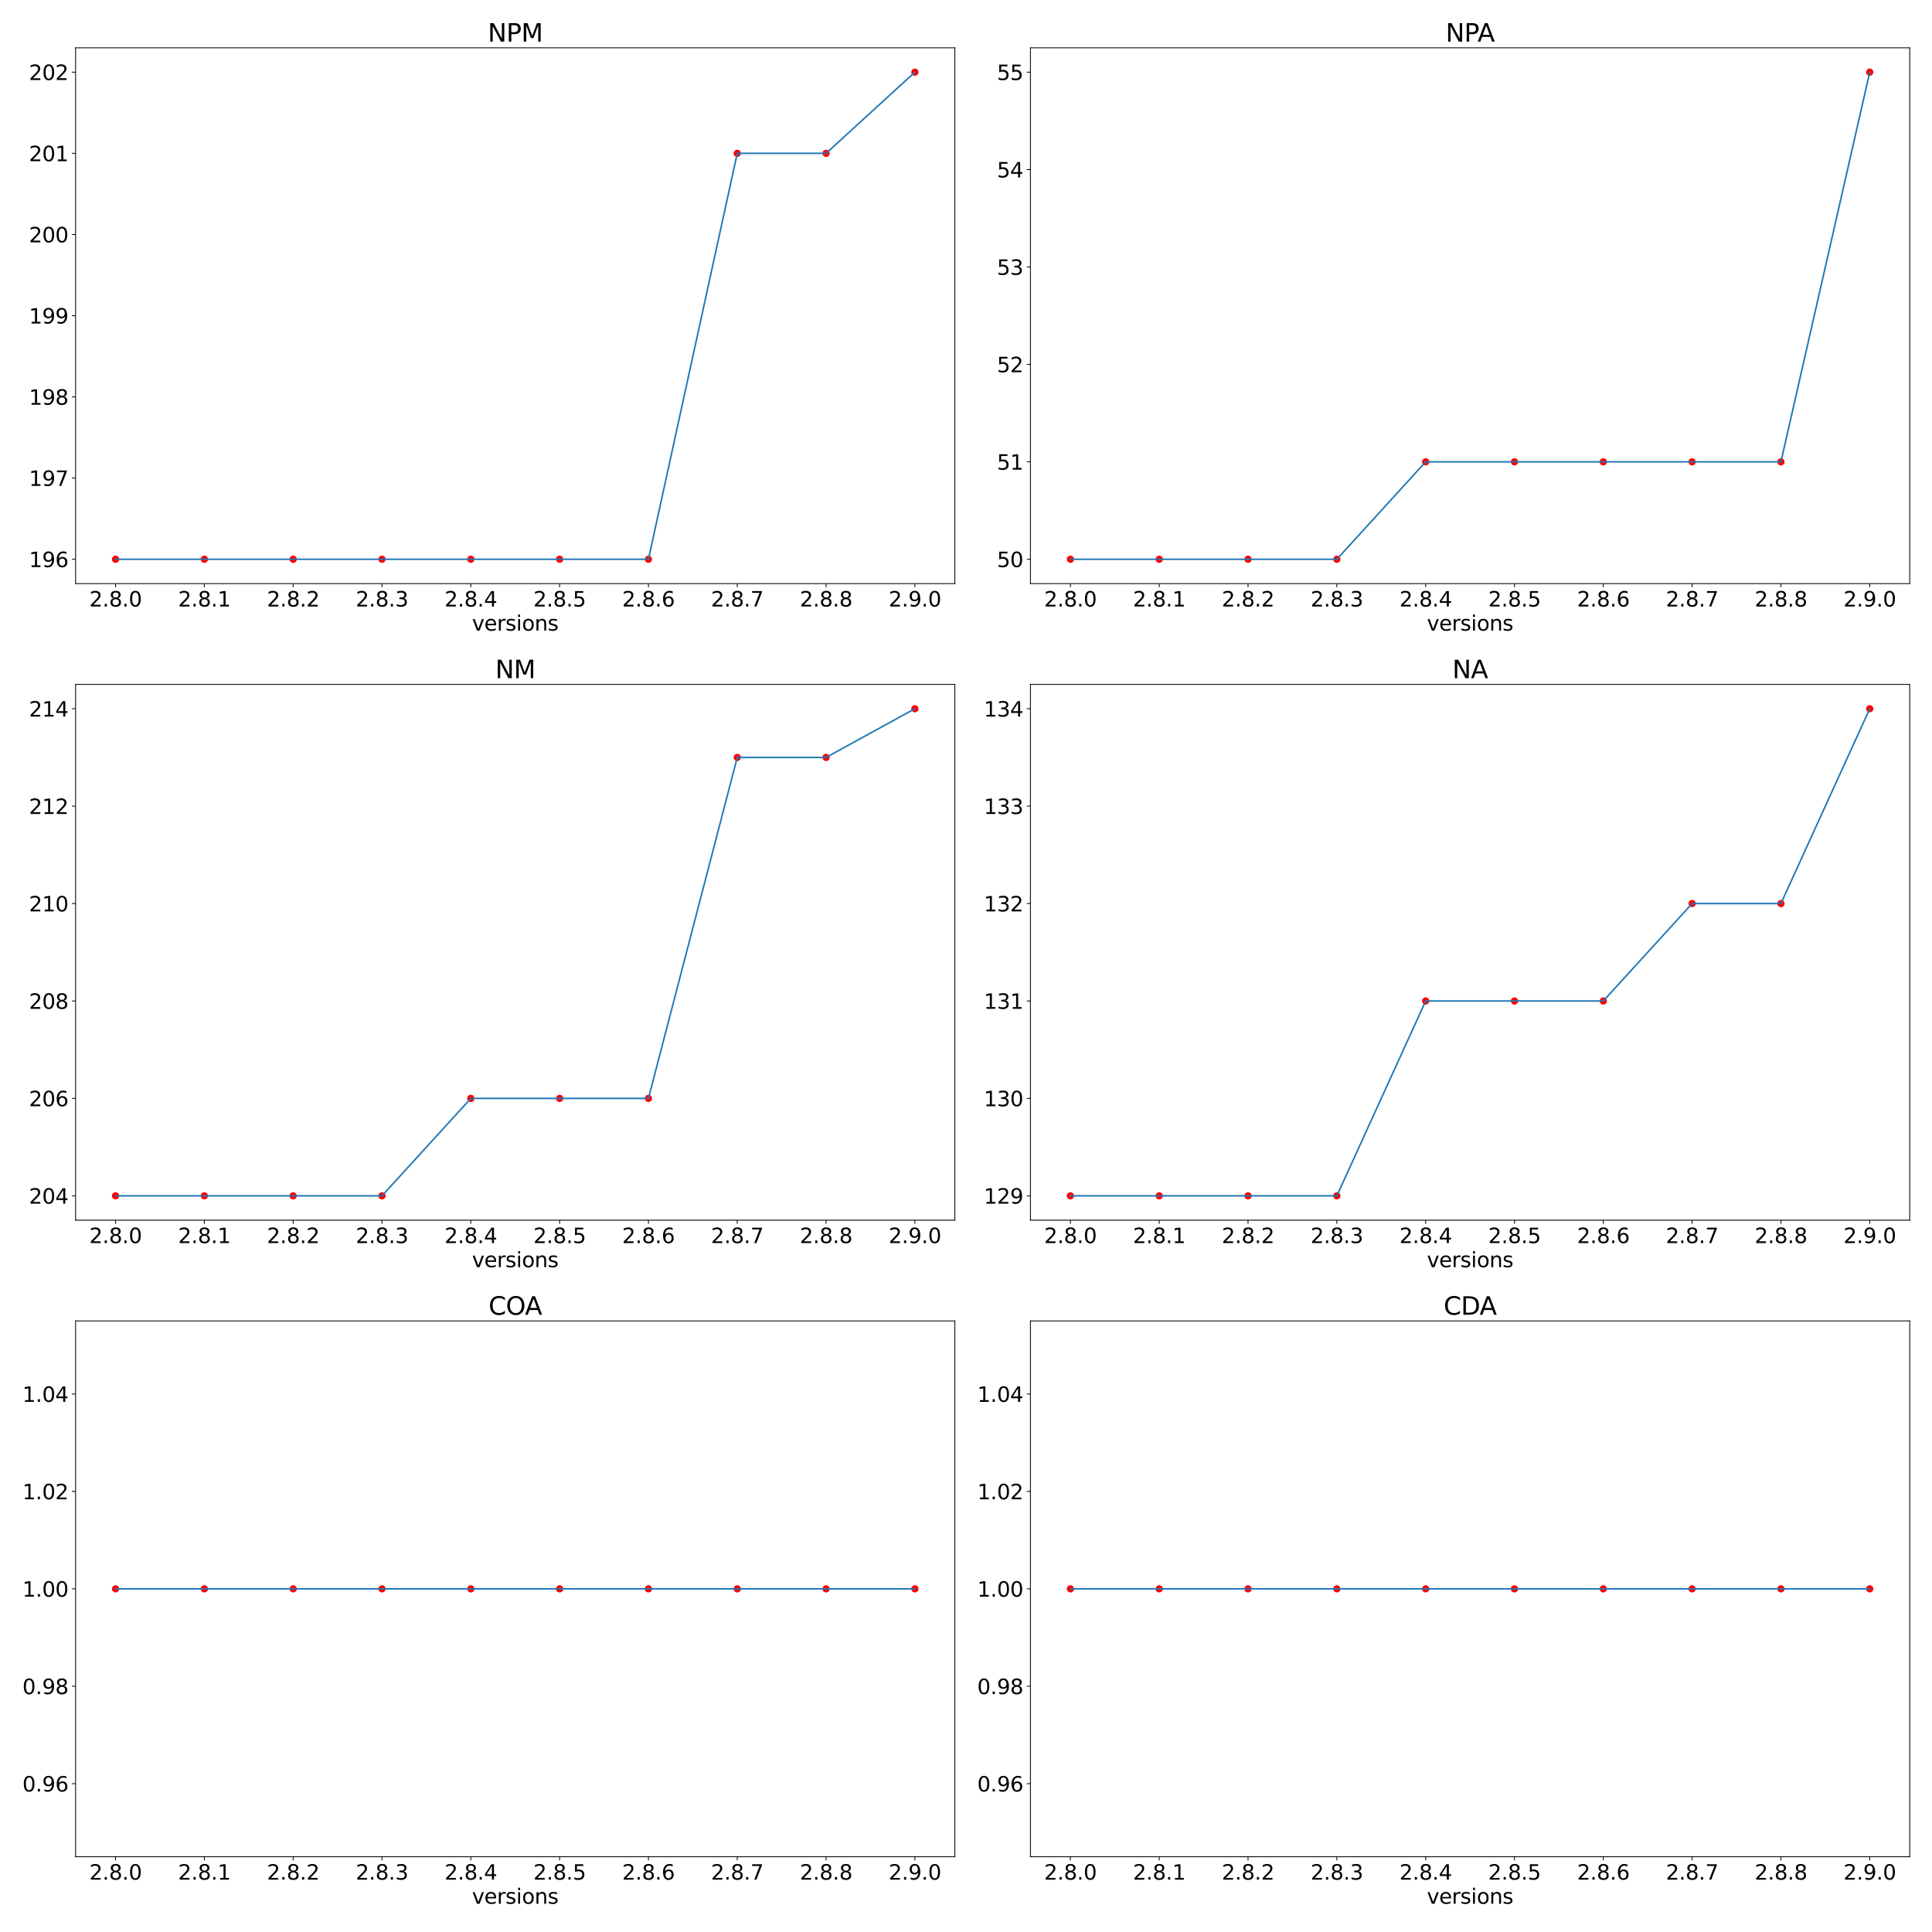 <?xml version="1.0" encoding="utf-8" standalone="no"?>
<!DOCTYPE svg PUBLIC "-//W3C//DTD SVG 1.1//EN"
  "http://www.w3.org/Graphics/SVG/1.1/DTD/svg11.dtd">
<svg xmlns:xlink="http://www.w3.org/1999/xlink" width="1872pt" height="1872pt" viewBox="0 0 1872 1872" xmlns="http://www.w3.org/2000/svg" version="1.1">
 <defs>
  <style type="text/css">*{stroke-linejoin: round; stroke-linecap: butt}</style>
 </defs>
 <g id="figure_1">
  <g id="patch_1">
   <path d="M 0 1872 
L 1872 1872 
L 1872 0 
L 0 0 
z
" style="fill: #ffffff"/>
  </g>
  <g id="axes_1">
   <g id="patch_2">
    <path d="M 73.24 565.48 
L 925.2 565.48 
L 925.2 46.32 
L 73.24 46.32 
z
" style="fill: #ffffff"/>
   </g>
   <g id="PathCollection_1">
    <defs>
     <path id="m9677c707ed" d="M 0 3 
C 0.796 3 1.559 2.684 2.121 2.121 
C 2.684 1.559 3 0.796 3 0 
C 3 -0.796 2.684 -1.559 2.121 -2.121 
C 1.559 -2.684 0.796 -3 0 -3 
C -0.796 -3 -1.559 -2.684 -2.121 -2.121 
C -2.684 -1.559 -3 -0.796 -3 0 
C -3 0.796 -2.684 1.559 -2.121 2.121 
C -1.559 2.684 -0.796 3 0 3 
z
" style="stroke: #ff0000"/>
    </defs>
    <g clip-path="url(#pf03c895c73)">
     <use xlink:href="#m9677c707ed" x="111.965" y="541.882" style="fill: #ff0000; stroke: #ff0000"/>
     <use xlink:href="#m9677c707ed" x="198.022" y="541.882" style="fill: #ff0000; stroke: #ff0000"/>
     <use xlink:href="#m9677c707ed" x="284.079" y="541.882" style="fill: #ff0000; stroke: #ff0000"/>
     <use xlink:href="#m9677c707ed" x="370.135" y="541.882" style="fill: #ff0000; stroke: #ff0000"/>
     <use xlink:href="#m9677c707ed" x="456.192" y="541.882" style="fill: #ff0000; stroke: #ff0000"/>
     <use xlink:href="#m9677c707ed" x="542.248" y="541.882" style="fill: #ff0000; stroke: #ff0000"/>
     <use xlink:href="#m9677c707ed" x="628.305" y="541.882" style="fill: #ff0000; stroke: #ff0000"/>
     <use xlink:href="#m9677c707ed" x="714.361" y="148.579" style="fill: #ff0000; stroke: #ff0000"/>
     <use xlink:href="#m9677c707ed" x="800.418" y="148.579" style="fill: #ff0000; stroke: #ff0000"/>
     <use xlink:href="#m9677c707ed" x="886.475" y="69.918" style="fill: #ff0000; stroke: #ff0000"/>
    </g>
   </g>
   <g id="matplotlib.axis_1">
    <g id="xtick_1">
     <g id="line2d_1">
      <defs>
       <path id="mbc2ec0880f" d="M 0 0 
L 0 3.5 
" style="stroke: #000000; stroke-width: 0.8"/>
      </defs>
      <g>
       <use xlink:href="#mbc2ec0880f" x="111.965" y="565.48" style="stroke: #000000; stroke-width: 0.8"/>
      </g>
     </g>
     <g id="text_1">
      <!-- 2.8.0 -->
      <g transform="translate(86.522 587.677)scale(0.2 -0.2)">
       <defs>
        <path id="DejaVuSans-32" d="M 1228 531 
L 3431 531 
L 3431 0 
L 469 0 
L 469 531 
Q 828 903 1448 1529 
Q 2069 2156 2228 2338 
Q 2531 2678 2651 2914 
Q 2772 3150 2772 3378 
Q 2772 3750 2511 3984 
Q 2250 4219 1831 4219 
Q 1534 4219 1204 4116 
Q 875 4013 500 3803 
L 500 4441 
Q 881 4594 1212 4672 
Q 1544 4750 1819 4750 
Q 2544 4750 2975 4387 
Q 3406 4025 3406 3419 
Q 3406 3131 3298 2873 
Q 3191 2616 2906 2266 
Q 2828 2175 2409 1742 
Q 1991 1309 1228 531 
z
" transform="scale(0.016)"/>
        <path id="DejaVuSans-2e" d="M 684 794 
L 1344 794 
L 1344 0 
L 684 0 
L 684 794 
z
" transform="scale(0.016)"/>
        <path id="DejaVuSans-38" d="M 2034 2216 
Q 1584 2216 1326 1975 
Q 1069 1734 1069 1313 
Q 1069 891 1326 650 
Q 1584 409 2034 409 
Q 2484 409 2743 651 
Q 3003 894 3003 1313 
Q 3003 1734 2745 1975 
Q 2488 2216 2034 2216 
z
M 1403 2484 
Q 997 2584 770 2862 
Q 544 3141 544 3541 
Q 544 4100 942 4425 
Q 1341 4750 2034 4750 
Q 2731 4750 3128 4425 
Q 3525 4100 3525 3541 
Q 3525 3141 3298 2862 
Q 3072 2584 2669 2484 
Q 3125 2378 3379 2068 
Q 3634 1759 3634 1313 
Q 3634 634 3220 271 
Q 2806 -91 2034 -91 
Q 1263 -91 848 271 
Q 434 634 434 1313 
Q 434 1759 690 2068 
Q 947 2378 1403 2484 
z
M 1172 3481 
Q 1172 3119 1398 2916 
Q 1625 2713 2034 2713 
Q 2441 2713 2670 2916 
Q 2900 3119 2900 3481 
Q 2900 3844 2670 4047 
Q 2441 4250 2034 4250 
Q 1625 4250 1398 4047 
Q 1172 3844 1172 3481 
z
" transform="scale(0.016)"/>
        <path id="DejaVuSans-30" d="M 2034 4250 
Q 1547 4250 1301 3770 
Q 1056 3291 1056 2328 
Q 1056 1369 1301 889 
Q 1547 409 2034 409 
Q 2525 409 2770 889 
Q 3016 1369 3016 2328 
Q 3016 3291 2770 3770 
Q 2525 4250 2034 4250 
z
M 2034 4750 
Q 2819 4750 3233 4129 
Q 3647 3509 3647 2328 
Q 3647 1150 3233 529 
Q 2819 -91 2034 -91 
Q 1250 -91 836 529 
Q 422 1150 422 2328 
Q 422 3509 836 4129 
Q 1250 4750 2034 4750 
z
" transform="scale(0.016)"/>
       </defs>
       <use xlink:href="#DejaVuSans-32"/>
       <use xlink:href="#DejaVuSans-2e" x="63.623"/>
       <use xlink:href="#DejaVuSans-38" x="95.41"/>
       <use xlink:href="#DejaVuSans-2e" x="159.033"/>
       <use xlink:href="#DejaVuSans-30" x="190.82"/>
      </g>
     </g>
    </g>
    <g id="xtick_2">
     <g id="line2d_2">
      <g>
       <use xlink:href="#mbc2ec0880f" x="198.022" y="565.48" style="stroke: #000000; stroke-width: 0.8"/>
      </g>
     </g>
     <g id="text_2">
      <!-- 2.8.1 -->
      <g transform="translate(172.578 587.677)scale(0.2 -0.2)">
       <defs>
        <path id="DejaVuSans-31" d="M 794 531 
L 1825 531 
L 1825 4091 
L 703 3866 
L 703 4441 
L 1819 4666 
L 2450 4666 
L 2450 531 
L 3481 531 
L 3481 0 
L 794 0 
L 794 531 
z
" transform="scale(0.016)"/>
       </defs>
       <use xlink:href="#DejaVuSans-32"/>
       <use xlink:href="#DejaVuSans-2e" x="63.623"/>
       <use xlink:href="#DejaVuSans-38" x="95.41"/>
       <use xlink:href="#DejaVuSans-2e" x="159.033"/>
       <use xlink:href="#DejaVuSans-31" x="190.82"/>
      </g>
     </g>
    </g>
    <g id="xtick_3">
     <g id="line2d_3">
      <g>
       <use xlink:href="#mbc2ec0880f" x="284.079" y="565.48" style="stroke: #000000; stroke-width: 0.8"/>
      </g>
     </g>
     <g id="text_3">
      <!-- 2.8.2 -->
      <g transform="translate(258.635 587.677)scale(0.2 -0.2)">
       <use xlink:href="#DejaVuSans-32"/>
       <use xlink:href="#DejaVuSans-2e" x="63.623"/>
       <use xlink:href="#DejaVuSans-38" x="95.41"/>
       <use xlink:href="#DejaVuSans-2e" x="159.033"/>
       <use xlink:href="#DejaVuSans-32" x="190.82"/>
      </g>
     </g>
    </g>
    <g id="xtick_4">
     <g id="line2d_4">
      <g>
       <use xlink:href="#mbc2ec0880f" x="370.135" y="565.48" style="stroke: #000000; stroke-width: 0.8"/>
      </g>
     </g>
     <g id="text_4">
      <!-- 2.8.3 -->
      <g transform="translate(344.691 587.677)scale(0.2 -0.2)">
       <defs>
        <path id="DejaVuSans-33" d="M 2597 2516 
Q 3050 2419 3304 2112 
Q 3559 1806 3559 1356 
Q 3559 666 3084 287 
Q 2609 -91 1734 -91 
Q 1441 -91 1130 -33 
Q 819 25 488 141 
L 488 750 
Q 750 597 1062 519 
Q 1375 441 1716 441 
Q 2309 441 2620 675 
Q 2931 909 2931 1356 
Q 2931 1769 2642 2001 
Q 2353 2234 1838 2234 
L 1294 2234 
L 1294 2753 
L 1863 2753 
Q 2328 2753 2575 2939 
Q 2822 3125 2822 3475 
Q 2822 3834 2567 4026 
Q 2313 4219 1838 4219 
Q 1578 4219 1281 4162 
Q 984 4106 628 3988 
L 628 4550 
Q 988 4650 1302 4700 
Q 1616 4750 1894 4750 
Q 2613 4750 3031 4423 
Q 3450 4097 3450 3541 
Q 3450 3153 3228 2886 
Q 3006 2619 2597 2516 
z
" transform="scale(0.016)"/>
       </defs>
       <use xlink:href="#DejaVuSans-32"/>
       <use xlink:href="#DejaVuSans-2e" x="63.623"/>
       <use xlink:href="#DejaVuSans-38" x="95.41"/>
       <use xlink:href="#DejaVuSans-2e" x="159.033"/>
       <use xlink:href="#DejaVuSans-33" x="190.82"/>
      </g>
     </g>
    </g>
    <g id="xtick_5">
     <g id="line2d_5">
      <g>
       <use xlink:href="#mbc2ec0880f" x="456.192" y="565.48" style="stroke: #000000; stroke-width: 0.8"/>
      </g>
     </g>
     <g id="text_5">
      <!-- 2.8.4 -->
      <g transform="translate(430.748 587.677)scale(0.2 -0.2)">
       <defs>
        <path id="DejaVuSans-34" d="M 2419 4116 
L 825 1625 
L 2419 1625 
L 2419 4116 
z
M 2253 4666 
L 3047 4666 
L 3047 1625 
L 3713 1625 
L 3713 1100 
L 3047 1100 
L 3047 0 
L 2419 0 
L 2419 1100 
L 313 1100 
L 313 1709 
L 2253 4666 
z
" transform="scale(0.016)"/>
       </defs>
       <use xlink:href="#DejaVuSans-32"/>
       <use xlink:href="#DejaVuSans-2e" x="63.623"/>
       <use xlink:href="#DejaVuSans-38" x="95.41"/>
       <use xlink:href="#DejaVuSans-2e" x="159.033"/>
       <use xlink:href="#DejaVuSans-34" x="190.82"/>
      </g>
     </g>
    </g>
    <g id="xtick_6">
     <g id="line2d_6">
      <g>
       <use xlink:href="#mbc2ec0880f" x="542.248" y="565.48" style="stroke: #000000; stroke-width: 0.8"/>
      </g>
     </g>
     <g id="text_6">
      <!-- 2.8.5 -->
      <g transform="translate(516.805 587.677)scale(0.2 -0.2)">
       <defs>
        <path id="DejaVuSans-35" d="M 691 4666 
L 3169 4666 
L 3169 4134 
L 1269 4134 
L 1269 2991 
Q 1406 3038 1543 3061 
Q 1681 3084 1819 3084 
Q 2600 3084 3056 2656 
Q 3513 2228 3513 1497 
Q 3513 744 3044 326 
Q 2575 -91 1722 -91 
Q 1428 -91 1123 -41 
Q 819 9 494 109 
L 494 744 
Q 775 591 1075 516 
Q 1375 441 1709 441 
Q 2250 441 2565 725 
Q 2881 1009 2881 1497 
Q 2881 1984 2565 2268 
Q 2250 2553 1709 2553 
Q 1456 2553 1204 2497 
Q 953 2441 691 2322 
L 691 4666 
z
" transform="scale(0.016)"/>
       </defs>
       <use xlink:href="#DejaVuSans-32"/>
       <use xlink:href="#DejaVuSans-2e" x="63.623"/>
       <use xlink:href="#DejaVuSans-38" x="95.41"/>
       <use xlink:href="#DejaVuSans-2e" x="159.033"/>
       <use xlink:href="#DejaVuSans-35" x="190.82"/>
      </g>
     </g>
    </g>
    <g id="xtick_7">
     <g id="line2d_7">
      <g>
       <use xlink:href="#mbc2ec0880f" x="628.305" y="565.48" style="stroke: #000000; stroke-width: 0.8"/>
      </g>
     </g>
     <g id="text_7">
      <!-- 2.8.6 -->
      <g transform="translate(602.861 587.677)scale(0.2 -0.2)">
       <defs>
        <path id="DejaVuSans-36" d="M 2113 2584 
Q 1688 2584 1439 2293 
Q 1191 2003 1191 1497 
Q 1191 994 1439 701 
Q 1688 409 2113 409 
Q 2538 409 2786 701 
Q 3034 994 3034 1497 
Q 3034 2003 2786 2293 
Q 2538 2584 2113 2584 
z
M 3366 4563 
L 3366 3988 
Q 3128 4100 2886 4159 
Q 2644 4219 2406 4219 
Q 1781 4219 1451 3797 
Q 1122 3375 1075 2522 
Q 1259 2794 1537 2939 
Q 1816 3084 2150 3084 
Q 2853 3084 3261 2657 
Q 3669 2231 3669 1497 
Q 3669 778 3244 343 
Q 2819 -91 2113 -91 
Q 1303 -91 875 529 
Q 447 1150 447 2328 
Q 447 3434 972 4092 
Q 1497 4750 2381 4750 
Q 2619 4750 2861 4703 
Q 3103 4656 3366 4563 
z
" transform="scale(0.016)"/>
       </defs>
       <use xlink:href="#DejaVuSans-32"/>
       <use xlink:href="#DejaVuSans-2e" x="63.623"/>
       <use xlink:href="#DejaVuSans-38" x="95.41"/>
       <use xlink:href="#DejaVuSans-2e" x="159.033"/>
       <use xlink:href="#DejaVuSans-36" x="190.82"/>
      </g>
     </g>
    </g>
    <g id="xtick_8">
     <g id="line2d_8">
      <g>
       <use xlink:href="#mbc2ec0880f" x="714.361" y="565.48" style="stroke: #000000; stroke-width: 0.8"/>
      </g>
     </g>
     <g id="text_8">
      <!-- 2.8.7 -->
      <g transform="translate(688.918 587.677)scale(0.2 -0.2)">
       <defs>
        <path id="DejaVuSans-37" d="M 525 4666 
L 3525 4666 
L 3525 4397 
L 1831 0 
L 1172 0 
L 2766 4134 
L 525 4134 
L 525 4666 
z
" transform="scale(0.016)"/>
       </defs>
       <use xlink:href="#DejaVuSans-32"/>
       <use xlink:href="#DejaVuSans-2e" x="63.623"/>
       <use xlink:href="#DejaVuSans-38" x="95.41"/>
       <use xlink:href="#DejaVuSans-2e" x="159.033"/>
       <use xlink:href="#DejaVuSans-37" x="190.82"/>
      </g>
     </g>
    </g>
    <g id="xtick_9">
     <g id="line2d_9">
      <g>
       <use xlink:href="#mbc2ec0880f" x="800.418" y="565.48" style="stroke: #000000; stroke-width: 0.8"/>
      </g>
     </g>
     <g id="text_9">
      <!-- 2.8.8 -->
      <g transform="translate(774.974 587.677)scale(0.2 -0.2)">
       <use xlink:href="#DejaVuSans-32"/>
       <use xlink:href="#DejaVuSans-2e" x="63.623"/>
       <use xlink:href="#DejaVuSans-38" x="95.41"/>
       <use xlink:href="#DejaVuSans-2e" x="159.033"/>
       <use xlink:href="#DejaVuSans-38" x="190.82"/>
      </g>
     </g>
    </g>
    <g id="xtick_10">
     <g id="line2d_10">
      <g>
       <use xlink:href="#mbc2ec0880f" x="886.475" y="565.48" style="stroke: #000000; stroke-width: 0.8"/>
      </g>
     </g>
     <g id="text_10">
      <!-- 2.9.0 -->
      <g transform="translate(861.031 587.677)scale(0.2 -0.2)">
       <defs>
        <path id="DejaVuSans-39" d="M 703 97 
L 703 672 
Q 941 559 1184 500 
Q 1428 441 1663 441 
Q 2288 441 2617 861 
Q 2947 1281 2994 2138 
Q 2813 1869 2534 1725 
Q 2256 1581 1919 1581 
Q 1219 1581 811 2004 
Q 403 2428 403 3163 
Q 403 3881 828 4315 
Q 1253 4750 1959 4750 
Q 2769 4750 3195 4129 
Q 3622 3509 3622 2328 
Q 3622 1225 3098 567 
Q 2575 -91 1691 -91 
Q 1453 -91 1209 -44 
Q 966 3 703 97 
z
M 1959 2075 
Q 2384 2075 2632 2365 
Q 2881 2656 2881 3163 
Q 2881 3666 2632 3958 
Q 2384 4250 1959 4250 
Q 1534 4250 1286 3958 
Q 1038 3666 1038 3163 
Q 1038 2656 1286 2365 
Q 1534 2075 1959 2075 
z
" transform="scale(0.016)"/>
       </defs>
       <use xlink:href="#DejaVuSans-32"/>
       <use xlink:href="#DejaVuSans-2e" x="63.623"/>
       <use xlink:href="#DejaVuSans-39" x="95.41"/>
       <use xlink:href="#DejaVuSans-2e" x="159.033"/>
       <use xlink:href="#DejaVuSans-30" x="190.82"/>
      </g>
     </g>
    </g>
    <g id="text_11">
     <!-- versions -->
     <g transform="translate(457.384 611.033)scale(0.2 -0.2)">
      <defs>
       <path id="DejaVuSans-76" d="M 191 3500 
L 800 3500 
L 1894 563 
L 2988 3500 
L 3597 3500 
L 2284 0 
L 1503 0 
L 191 3500 
z
" transform="scale(0.016)"/>
       <path id="DejaVuSans-65" d="M 3597 1894 
L 3597 1613 
L 953 1613 
Q 991 1019 1311 708 
Q 1631 397 2203 397 
Q 2534 397 2845 478 
Q 3156 559 3463 722 
L 3463 178 
Q 3153 47 2828 -22 
Q 2503 -91 2169 -91 
Q 1331 -91 842 396 
Q 353 884 353 1716 
Q 353 2575 817 3079 
Q 1281 3584 2069 3584 
Q 2775 3584 3186 3129 
Q 3597 2675 3597 1894 
z
M 3022 2063 
Q 3016 2534 2758 2815 
Q 2500 3097 2075 3097 
Q 1594 3097 1305 2825 
Q 1016 2553 972 2059 
L 3022 2063 
z
" transform="scale(0.016)"/>
       <path id="DejaVuSans-72" d="M 2631 2963 
Q 2534 3019 2420 3045 
Q 2306 3072 2169 3072 
Q 1681 3072 1420 2755 
Q 1159 2438 1159 1844 
L 1159 0 
L 581 0 
L 581 3500 
L 1159 3500 
L 1159 2956 
Q 1341 3275 1631 3429 
Q 1922 3584 2338 3584 
Q 2397 3584 2469 3576 
Q 2541 3569 2628 3553 
L 2631 2963 
z
" transform="scale(0.016)"/>
       <path id="DejaVuSans-73" d="M 2834 3397 
L 2834 2853 
Q 2591 2978 2328 3040 
Q 2066 3103 1784 3103 
Q 1356 3103 1142 2972 
Q 928 2841 928 2578 
Q 928 2378 1081 2264 
Q 1234 2150 1697 2047 
L 1894 2003 
Q 2506 1872 2764 1633 
Q 3022 1394 3022 966 
Q 3022 478 2636 193 
Q 2250 -91 1575 -91 
Q 1294 -91 989 -36 
Q 684 19 347 128 
L 347 722 
Q 666 556 975 473 
Q 1284 391 1588 391 
Q 1994 391 2212 530 
Q 2431 669 2431 922 
Q 2431 1156 2273 1281 
Q 2116 1406 1581 1522 
L 1381 1569 
Q 847 1681 609 1914 
Q 372 2147 372 2553 
Q 372 3047 722 3315 
Q 1072 3584 1716 3584 
Q 2034 3584 2315 3537 
Q 2597 3491 2834 3397 
z
" transform="scale(0.016)"/>
       <path id="DejaVuSans-69" d="M 603 3500 
L 1178 3500 
L 1178 0 
L 603 0 
L 603 3500 
z
M 603 4863 
L 1178 4863 
L 1178 4134 
L 603 4134 
L 603 4863 
z
" transform="scale(0.016)"/>
       <path id="DejaVuSans-6f" d="M 1959 3097 
Q 1497 3097 1228 2736 
Q 959 2375 959 1747 
Q 959 1119 1226 758 
Q 1494 397 1959 397 
Q 2419 397 2687 759 
Q 2956 1122 2956 1747 
Q 2956 2369 2687 2733 
Q 2419 3097 1959 3097 
z
M 1959 3584 
Q 2709 3584 3137 3096 
Q 3566 2609 3566 1747 
Q 3566 888 3137 398 
Q 2709 -91 1959 -91 
Q 1206 -91 779 398 
Q 353 888 353 1747 
Q 353 2609 779 3096 
Q 1206 3584 1959 3584 
z
" transform="scale(0.016)"/>
       <path id="DejaVuSans-6e" d="M 3513 2113 
L 3513 0 
L 2938 0 
L 2938 2094 
Q 2938 2591 2744 2837 
Q 2550 3084 2163 3084 
Q 1697 3084 1428 2787 
Q 1159 2491 1159 1978 
L 1159 0 
L 581 0 
L 581 3500 
L 1159 3500 
L 1159 2956 
Q 1366 3272 1645 3428 
Q 1925 3584 2291 3584 
Q 2894 3584 3203 3211 
Q 3513 2838 3513 2113 
z
" transform="scale(0.016)"/>
      </defs>
      <use xlink:href="#DejaVuSans-76"/>
      <use xlink:href="#DejaVuSans-65" x="59.18"/>
      <use xlink:href="#DejaVuSans-72" x="120.703"/>
      <use xlink:href="#DejaVuSans-73" x="161.816"/>
      <use xlink:href="#DejaVuSans-69" x="213.916"/>
      <use xlink:href="#DejaVuSans-6f" x="241.699"/>
      <use xlink:href="#DejaVuSans-6e" x="302.881"/>
      <use xlink:href="#DejaVuSans-73" x="366.26"/>
     </g>
    </g>
   </g>
   <g id="matplotlib.axis_2">
    <g id="ytick_1">
     <g id="line2d_11">
      <defs>
       <path id="m3a032c4a3c" d="M 0 0 
L -3.5 0 
" style="stroke: #000000; stroke-width: 0.8"/>
      </defs>
      <g>
       <use xlink:href="#m3a032c4a3c" x="73.24" y="541.882" style="stroke: #000000; stroke-width: 0.8"/>
      </g>
     </g>
     <g id="text_12">
      <!-- 196 -->
      <g transform="translate(28.065 549.48)scale(0.2 -0.2)">
       <use xlink:href="#DejaVuSans-31"/>
       <use xlink:href="#DejaVuSans-39" x="63.623"/>
       <use xlink:href="#DejaVuSans-36" x="127.246"/>
      </g>
     </g>
    </g>
    <g id="ytick_2">
     <g id="line2d_12">
      <g>
       <use xlink:href="#m3a032c4a3c" x="73.24" y="463.221" style="stroke: #000000; stroke-width: 0.8"/>
      </g>
     </g>
     <g id="text_13">
      <!-- 197 -->
      <g transform="translate(28.065 470.82)scale(0.2 -0.2)">
       <use xlink:href="#DejaVuSans-31"/>
       <use xlink:href="#DejaVuSans-39" x="63.623"/>
       <use xlink:href="#DejaVuSans-37" x="127.246"/>
      </g>
     </g>
    </g>
    <g id="ytick_3">
     <g id="line2d_13">
      <g>
       <use xlink:href="#m3a032c4a3c" x="73.24" y="384.561" style="stroke: #000000; stroke-width: 0.8"/>
      </g>
     </g>
     <g id="text_14">
      <!-- 198 -->
      <g transform="translate(28.065 392.159)scale(0.2 -0.2)">
       <use xlink:href="#DejaVuSans-31"/>
       <use xlink:href="#DejaVuSans-39" x="63.623"/>
       <use xlink:href="#DejaVuSans-38" x="127.246"/>
      </g>
     </g>
    </g>
    <g id="ytick_4">
     <g id="line2d_14">
      <g>
       <use xlink:href="#m3a032c4a3c" x="73.24" y="305.9" style="stroke: #000000; stroke-width: 0.8"/>
      </g>
     </g>
     <g id="text_15">
      <!-- 199 -->
      <g transform="translate(28.065 313.498)scale(0.2 -0.2)">
       <use xlink:href="#DejaVuSans-31"/>
       <use xlink:href="#DejaVuSans-39" x="63.623"/>
       <use xlink:href="#DejaVuSans-39" x="127.246"/>
      </g>
     </g>
    </g>
    <g id="ytick_5">
     <g id="line2d_15">
      <g>
       <use xlink:href="#m3a032c4a3c" x="73.24" y="227.239" style="stroke: #000000; stroke-width: 0.8"/>
      </g>
     </g>
     <g id="text_16">
      <!-- 200 -->
      <g transform="translate(28.065 234.838)scale(0.2 -0.2)">
       <use xlink:href="#DejaVuSans-32"/>
       <use xlink:href="#DejaVuSans-30" x="63.623"/>
       <use xlink:href="#DejaVuSans-30" x="127.246"/>
      </g>
     </g>
    </g>
    <g id="ytick_6">
     <g id="line2d_16">
      <g>
       <use xlink:href="#m3a032c4a3c" x="73.24" y="148.579" style="stroke: #000000; stroke-width: 0.8"/>
      </g>
     </g>
     <g id="text_17">
      <!-- 201 -->
      <g transform="translate(28.065 156.177)scale(0.2 -0.2)">
       <use xlink:href="#DejaVuSans-32"/>
       <use xlink:href="#DejaVuSans-30" x="63.623"/>
       <use xlink:href="#DejaVuSans-31" x="127.246"/>
      </g>
     </g>
    </g>
    <g id="ytick_7">
     <g id="line2d_17">
      <g>
       <use xlink:href="#m3a032c4a3c" x="73.24" y="69.918" style="stroke: #000000; stroke-width: 0.8"/>
      </g>
     </g>
     <g id="text_18">
      <!-- 202 -->
      <g transform="translate(28.065 77.517)scale(0.2 -0.2)">
       <use xlink:href="#DejaVuSans-32"/>
       <use xlink:href="#DejaVuSans-30" x="63.623"/>
       <use xlink:href="#DejaVuSans-32" x="127.246"/>
      </g>
     </g>
    </g>
   </g>
   <g id="line2d_18">
    <path d="M 111.965 541.882 
L 198.022 541.882 
L 284.079 541.882 
L 370.135 541.882 
L 456.192 541.882 
L 542.248 541.882 
L 628.305 541.882 
L 714.361 148.579 
L 800.418 148.579 
L 886.475 69.918 
" clip-path="url(#pf03c895c73)" style="fill: none; stroke: #1f77b4; stroke-width: 1.5; stroke-linecap: square"/>
   </g>
   <g id="patch_3">
    <path d="M 73.24 565.48 
L 73.24 46.32 
" style="fill: none; stroke: #000000; stroke-width: 0.8; stroke-linejoin: miter; stroke-linecap: square"/>
   </g>
   <g id="patch_4">
    <path d="M 925.2 565.48 
L 925.2 46.32 
" style="fill: none; stroke: #000000; stroke-width: 0.8; stroke-linejoin: miter; stroke-linecap: square"/>
   </g>
   <g id="patch_5">
    <path d="M 73.24 565.48 
L 925.2 565.48 
" style="fill: none; stroke: #000000; stroke-width: 0.8; stroke-linejoin: miter; stroke-linecap: square"/>
   </g>
   <g id="patch_6">
    <path d="M 73.24 46.32 
L 925.2 46.32 
" style="fill: none; stroke: #000000; stroke-width: 0.8; stroke-linejoin: miter; stroke-linecap: square"/>
   </g>
   <g id="text_19">
    <!-- NPM -->
    <g transform="translate(472.653 40.32)scale(0.24 -0.24)">
     <defs>
      <path id="DejaVuSans-4e" d="M 628 4666 
L 1478 4666 
L 3547 763 
L 3547 4666 
L 4159 4666 
L 4159 0 
L 3309 0 
L 1241 3903 
L 1241 0 
L 628 0 
L 628 4666 
z
" transform="scale(0.016)"/>
      <path id="DejaVuSans-50" d="M 1259 4147 
L 1259 2394 
L 2053 2394 
Q 2494 2394 2734 2622 
Q 2975 2850 2975 3272 
Q 2975 3691 2734 3919 
Q 2494 4147 2053 4147 
L 1259 4147 
z
M 628 4666 
L 2053 4666 
Q 2838 4666 3239 4311 
Q 3641 3956 3641 3272 
Q 3641 2581 3239 2228 
Q 2838 1875 2053 1875 
L 1259 1875 
L 1259 0 
L 628 0 
L 628 4666 
z
" transform="scale(0.016)"/>
      <path id="DejaVuSans-4d" d="M 628 4666 
L 1569 4666 
L 2759 1491 
L 3956 4666 
L 4897 4666 
L 4897 0 
L 4281 0 
L 4281 4097 
L 3078 897 
L 2444 897 
L 1241 4097 
L 1241 0 
L 628 0 
L 628 4666 
z
" transform="scale(0.016)"/>
     </defs>
     <use xlink:href="#DejaVuSans-4e"/>
     <use xlink:href="#DejaVuSans-50" x="74.805"/>
     <use xlink:href="#DejaVuSans-4d" x="135.107"/>
    </g>
   </g>
  </g>
  <g id="axes_2">
   <g id="patch_7">
    <path d="M 998.44 565.48 
L 1850.4 565.48 
L 1850.4 46.32 
L 998.44 46.32 
z
" style="fill: #ffffff"/>
   </g>
   <g id="PathCollection_2">
    <g clip-path="url(#p5d05f02764)">
     <use xlink:href="#m9677c707ed" x="1037.165" y="541.882" style="fill: #ff0000; stroke: #ff0000"/>
     <use xlink:href="#m9677c707ed" x="1123.222" y="541.882" style="fill: #ff0000; stroke: #ff0000"/>
     <use xlink:href="#m9677c707ed" x="1209.279" y="541.882" style="fill: #ff0000; stroke: #ff0000"/>
     <use xlink:href="#m9677c707ed" x="1295.335" y="541.882" style="fill: #ff0000; stroke: #ff0000"/>
     <use xlink:href="#m9677c707ed" x="1381.392" y="447.489" style="fill: #ff0000; stroke: #ff0000"/>
     <use xlink:href="#m9677c707ed" x="1467.448" y="447.489" style="fill: #ff0000; stroke: #ff0000"/>
     <use xlink:href="#m9677c707ed" x="1553.505" y="447.489" style="fill: #ff0000; stroke: #ff0000"/>
     <use xlink:href="#m9677c707ed" x="1639.561" y="447.489" style="fill: #ff0000; stroke: #ff0000"/>
     <use xlink:href="#m9677c707ed" x="1725.618" y="447.489" style="fill: #ff0000; stroke: #ff0000"/>
     <use xlink:href="#m9677c707ed" x="1811.675" y="69.918" style="fill: #ff0000; stroke: #ff0000"/>
    </g>
   </g>
   <g id="matplotlib.axis_3">
    <g id="xtick_11">
     <g id="line2d_19">
      <g>
       <use xlink:href="#mbc2ec0880f" x="1037.165" y="565.48" style="stroke: #000000; stroke-width: 0.8"/>
      </g>
     </g>
     <g id="text_20">
      <!-- 2.8.0 -->
      <g transform="translate(1011.722 587.677)scale(0.2 -0.2)">
       <use xlink:href="#DejaVuSans-32"/>
       <use xlink:href="#DejaVuSans-2e" x="63.623"/>
       <use xlink:href="#DejaVuSans-38" x="95.41"/>
       <use xlink:href="#DejaVuSans-2e" x="159.033"/>
       <use xlink:href="#DejaVuSans-30" x="190.82"/>
      </g>
     </g>
    </g>
    <g id="xtick_12">
     <g id="line2d_20">
      <g>
       <use xlink:href="#mbc2ec0880f" x="1123.222" y="565.48" style="stroke: #000000; stroke-width: 0.8"/>
      </g>
     </g>
     <g id="text_21">
      <!-- 2.8.1 -->
      <g transform="translate(1097.778 587.677)scale(0.2 -0.2)">
       <use xlink:href="#DejaVuSans-32"/>
       <use xlink:href="#DejaVuSans-2e" x="63.623"/>
       <use xlink:href="#DejaVuSans-38" x="95.41"/>
       <use xlink:href="#DejaVuSans-2e" x="159.033"/>
       <use xlink:href="#DejaVuSans-31" x="190.82"/>
      </g>
     </g>
    </g>
    <g id="xtick_13">
     <g id="line2d_21">
      <g>
       <use xlink:href="#mbc2ec0880f" x="1209.279" y="565.48" style="stroke: #000000; stroke-width: 0.8"/>
      </g>
     </g>
     <g id="text_22">
      <!-- 2.8.2 -->
      <g transform="translate(1183.835 587.677)scale(0.2 -0.2)">
       <use xlink:href="#DejaVuSans-32"/>
       <use xlink:href="#DejaVuSans-2e" x="63.623"/>
       <use xlink:href="#DejaVuSans-38" x="95.41"/>
       <use xlink:href="#DejaVuSans-2e" x="159.033"/>
       <use xlink:href="#DejaVuSans-32" x="190.82"/>
      </g>
     </g>
    </g>
    <g id="xtick_14">
     <g id="line2d_22">
      <g>
       <use xlink:href="#mbc2ec0880f" x="1295.335" y="565.48" style="stroke: #000000; stroke-width: 0.8"/>
      </g>
     </g>
     <g id="text_23">
      <!-- 2.8.3 -->
      <g transform="translate(1269.891 587.677)scale(0.2 -0.2)">
       <use xlink:href="#DejaVuSans-32"/>
       <use xlink:href="#DejaVuSans-2e" x="63.623"/>
       <use xlink:href="#DejaVuSans-38" x="95.41"/>
       <use xlink:href="#DejaVuSans-2e" x="159.033"/>
       <use xlink:href="#DejaVuSans-33" x="190.82"/>
      </g>
     </g>
    </g>
    <g id="xtick_15">
     <g id="line2d_23">
      <g>
       <use xlink:href="#mbc2ec0880f" x="1381.392" y="565.48" style="stroke: #000000; stroke-width: 0.8"/>
      </g>
     </g>
     <g id="text_24">
      <!-- 2.8.4 -->
      <g transform="translate(1355.948 587.677)scale(0.2 -0.2)">
       <use xlink:href="#DejaVuSans-32"/>
       <use xlink:href="#DejaVuSans-2e" x="63.623"/>
       <use xlink:href="#DejaVuSans-38" x="95.41"/>
       <use xlink:href="#DejaVuSans-2e" x="159.033"/>
       <use xlink:href="#DejaVuSans-34" x="190.82"/>
      </g>
     </g>
    </g>
    <g id="xtick_16">
     <g id="line2d_24">
      <g>
       <use xlink:href="#mbc2ec0880f" x="1467.448" y="565.48" style="stroke: #000000; stroke-width: 0.8"/>
      </g>
     </g>
     <g id="text_25">
      <!-- 2.8.5 -->
      <g transform="translate(1442.005 587.677)scale(0.2 -0.2)">
       <use xlink:href="#DejaVuSans-32"/>
       <use xlink:href="#DejaVuSans-2e" x="63.623"/>
       <use xlink:href="#DejaVuSans-38" x="95.41"/>
       <use xlink:href="#DejaVuSans-2e" x="159.033"/>
       <use xlink:href="#DejaVuSans-35" x="190.82"/>
      </g>
     </g>
    </g>
    <g id="xtick_17">
     <g id="line2d_25">
      <g>
       <use xlink:href="#mbc2ec0880f" x="1553.505" y="565.48" style="stroke: #000000; stroke-width: 0.8"/>
      </g>
     </g>
     <g id="text_26">
      <!-- 2.8.6 -->
      <g transform="translate(1528.061 587.677)scale(0.2 -0.2)">
       <use xlink:href="#DejaVuSans-32"/>
       <use xlink:href="#DejaVuSans-2e" x="63.623"/>
       <use xlink:href="#DejaVuSans-38" x="95.41"/>
       <use xlink:href="#DejaVuSans-2e" x="159.033"/>
       <use xlink:href="#DejaVuSans-36" x="190.82"/>
      </g>
     </g>
    </g>
    <g id="xtick_18">
     <g id="line2d_26">
      <g>
       <use xlink:href="#mbc2ec0880f" x="1639.561" y="565.48" style="stroke: #000000; stroke-width: 0.8"/>
      </g>
     </g>
     <g id="text_27">
      <!-- 2.8.7 -->
      <g transform="translate(1614.118 587.677)scale(0.2 -0.2)">
       <use xlink:href="#DejaVuSans-32"/>
       <use xlink:href="#DejaVuSans-2e" x="63.623"/>
       <use xlink:href="#DejaVuSans-38" x="95.41"/>
       <use xlink:href="#DejaVuSans-2e" x="159.033"/>
       <use xlink:href="#DejaVuSans-37" x="190.82"/>
      </g>
     </g>
    </g>
    <g id="xtick_19">
     <g id="line2d_27">
      <g>
       <use xlink:href="#mbc2ec0880f" x="1725.618" y="565.48" style="stroke: #000000; stroke-width: 0.8"/>
      </g>
     </g>
     <g id="text_28">
      <!-- 2.8.8 -->
      <g transform="translate(1700.174 587.677)scale(0.2 -0.2)">
       <use xlink:href="#DejaVuSans-32"/>
       <use xlink:href="#DejaVuSans-2e" x="63.623"/>
       <use xlink:href="#DejaVuSans-38" x="95.41"/>
       <use xlink:href="#DejaVuSans-2e" x="159.033"/>
       <use xlink:href="#DejaVuSans-38" x="190.82"/>
      </g>
     </g>
    </g>
    <g id="xtick_20">
     <g id="line2d_28">
      <g>
       <use xlink:href="#mbc2ec0880f" x="1811.675" y="565.48" style="stroke: #000000; stroke-width: 0.8"/>
      </g>
     </g>
     <g id="text_29">
      <!-- 2.9.0 -->
      <g transform="translate(1786.231 587.677)scale(0.2 -0.2)">
       <use xlink:href="#DejaVuSans-32"/>
       <use xlink:href="#DejaVuSans-2e" x="63.623"/>
       <use xlink:href="#DejaVuSans-39" x="95.41"/>
       <use xlink:href="#DejaVuSans-2e" x="159.033"/>
       <use xlink:href="#DejaVuSans-30" x="190.82"/>
      </g>
     </g>
    </g>
    <g id="text_30">
     <!-- versions -->
     <g transform="translate(1382.584 611.033)scale(0.2 -0.2)">
      <use xlink:href="#DejaVuSans-76"/>
      <use xlink:href="#DejaVuSans-65" x="59.18"/>
      <use xlink:href="#DejaVuSans-72" x="120.703"/>
      <use xlink:href="#DejaVuSans-73" x="161.816"/>
      <use xlink:href="#DejaVuSans-69" x="213.916"/>
      <use xlink:href="#DejaVuSans-6f" x="241.699"/>
      <use xlink:href="#DejaVuSans-6e" x="302.881"/>
      <use xlink:href="#DejaVuSans-73" x="366.26"/>
     </g>
    </g>
   </g>
   <g id="matplotlib.axis_4">
    <g id="ytick_8">
     <g id="line2d_29">
      <g>
       <use xlink:href="#m3a032c4a3c" x="998.44" y="541.882" style="stroke: #000000; stroke-width: 0.8"/>
      </g>
     </g>
     <g id="text_31">
      <!-- 50 -->
      <g transform="translate(965.99 549.48)scale(0.2 -0.2)">
       <use xlink:href="#DejaVuSans-35"/>
       <use xlink:href="#DejaVuSans-30" x="63.623"/>
      </g>
     </g>
    </g>
    <g id="ytick_9">
     <g id="line2d_30">
      <g>
       <use xlink:href="#m3a032c4a3c" x="998.44" y="447.489" style="stroke: #000000; stroke-width: 0.8"/>
      </g>
     </g>
     <g id="text_32">
      <!-- 51 -->
      <g transform="translate(965.99 455.088)scale(0.2 -0.2)">
       <use xlink:href="#DejaVuSans-35"/>
       <use xlink:href="#DejaVuSans-31" x="63.623"/>
      </g>
     </g>
    </g>
    <g id="ytick_10">
     <g id="line2d_31">
      <g>
       <use xlink:href="#m3a032c4a3c" x="998.44" y="353.096" style="stroke: #000000; stroke-width: 0.8"/>
      </g>
     </g>
     <g id="text_33">
      <!-- 52 -->
      <g transform="translate(965.99 360.695)scale(0.2 -0.2)">
       <use xlink:href="#DejaVuSans-35"/>
       <use xlink:href="#DejaVuSans-32" x="63.623"/>
      </g>
     </g>
    </g>
    <g id="ytick_11">
     <g id="line2d_32">
      <g>
       <use xlink:href="#m3a032c4a3c" x="998.44" y="258.704" style="stroke: #000000; stroke-width: 0.8"/>
      </g>
     </g>
     <g id="text_34">
      <!-- 53 -->
      <g transform="translate(965.99 266.302)scale(0.2 -0.2)">
       <use xlink:href="#DejaVuSans-35"/>
       <use xlink:href="#DejaVuSans-33" x="63.623"/>
      </g>
     </g>
    </g>
    <g id="ytick_12">
     <g id="line2d_33">
      <g>
       <use xlink:href="#m3a032c4a3c" x="998.44" y="164.311" style="stroke: #000000; stroke-width: 0.8"/>
      </g>
     </g>
     <g id="text_35">
      <!-- 54 -->
      <g transform="translate(965.99 171.909)scale(0.2 -0.2)">
       <use xlink:href="#DejaVuSans-35"/>
       <use xlink:href="#DejaVuSans-34" x="63.623"/>
      </g>
     </g>
    </g>
    <g id="ytick_13">
     <g id="line2d_34">
      <g>
       <use xlink:href="#m3a032c4a3c" x="998.44" y="69.918" style="stroke: #000000; stroke-width: 0.8"/>
      </g>
     </g>
     <g id="text_36">
      <!-- 55 -->
      <g transform="translate(965.99 77.517)scale(0.2 -0.2)">
       <use xlink:href="#DejaVuSans-35"/>
       <use xlink:href="#DejaVuSans-35" x="63.623"/>
      </g>
     </g>
    </g>
   </g>
   <g id="line2d_35">
    <path d="M 1037.165 541.882 
L 1123.222 541.882 
L 1209.279 541.882 
L 1295.335 541.882 
L 1381.392 447.489 
L 1467.448 447.489 
L 1553.505 447.489 
L 1639.561 447.489 
L 1725.618 447.489 
L 1811.675 69.918 
" clip-path="url(#p5d05f02764)" style="fill: none; stroke: #1f77b4; stroke-width: 1.5; stroke-linecap: square"/>
   </g>
   <g id="patch_8">
    <path d="M 998.44 565.48 
L 998.44 46.32 
" style="fill: none; stroke: #000000; stroke-width: 0.8; stroke-linejoin: miter; stroke-linecap: square"/>
   </g>
   <g id="patch_9">
    <path d="M 1850.4 565.48 
L 1850.4 46.32 
" style="fill: none; stroke: #000000; stroke-width: 0.8; stroke-linejoin: miter; stroke-linecap: square"/>
   </g>
   <g id="patch_10">
    <path d="M 998.44 565.48 
L 1850.4 565.48 
" style="fill: none; stroke: #000000; stroke-width: 0.8; stroke-linejoin: miter; stroke-linecap: square"/>
   </g>
   <g id="patch_11">
    <path d="M 998.44 46.32 
L 1850.4 46.32 
" style="fill: none; stroke: #000000; stroke-width: 0.8; stroke-linejoin: miter; stroke-linecap: square"/>
   </g>
   <g id="text_37">
    <!-- NPA -->
    <g transform="translate(1400.763 40.32)scale(0.24 -0.24)">
     <defs>
      <path id="DejaVuSans-41" d="M 2188 4044 
L 1331 1722 
L 3047 1722 
L 2188 4044 
z
M 1831 4666 
L 2547 4666 
L 4325 0 
L 3669 0 
L 3244 1197 
L 1141 1197 
L 716 0 
L 50 0 
L 1831 4666 
z
" transform="scale(0.016)"/>
     </defs>
     <use xlink:href="#DejaVuSans-4e"/>
     <use xlink:href="#DejaVuSans-50" x="74.805"/>
     <use xlink:href="#DejaVuSans-41" x="128.732"/>
    </g>
   </g>
  </g>
  <g id="axes_3">
   <g id="patch_12">
    <path d="M 73.24 1182.28 
L 925.2 1182.28 
L 925.2 663.12 
L 73.24 663.12 
z
" style="fill: #ffffff"/>
   </g>
   <g id="PathCollection_3">
    <g clip-path="url(#p8c014b79de)">
     <use xlink:href="#m9677c707ed" x="111.965" y="1158.682" style="fill: #ff0000; stroke: #ff0000"/>
     <use xlink:href="#m9677c707ed" x="198.022" y="1158.682" style="fill: #ff0000; stroke: #ff0000"/>
     <use xlink:href="#m9677c707ed" x="284.079" y="1158.682" style="fill: #ff0000; stroke: #ff0000"/>
     <use xlink:href="#m9677c707ed" x="370.135" y="1158.682" style="fill: #ff0000; stroke: #ff0000"/>
     <use xlink:href="#m9677c707ed" x="456.192" y="1064.289" style="fill: #ff0000; stroke: #ff0000"/>
     <use xlink:href="#m9677c707ed" x="542.248" y="1064.289" style="fill: #ff0000; stroke: #ff0000"/>
     <use xlink:href="#m9677c707ed" x="628.305" y="1064.289" style="fill: #ff0000; stroke: #ff0000"/>
     <use xlink:href="#m9677c707ed" x="714.361" y="733.915" style="fill: #ff0000; stroke: #ff0000"/>
     <use xlink:href="#m9677c707ed" x="800.418" y="733.915" style="fill: #ff0000; stroke: #ff0000"/>
     <use xlink:href="#m9677c707ed" x="886.475" y="686.718" style="fill: #ff0000; stroke: #ff0000"/>
    </g>
   </g>
   <g id="matplotlib.axis_5">
    <g id="xtick_21">
     <g id="line2d_36">
      <g>
       <use xlink:href="#mbc2ec0880f" x="111.965" y="1182.28" style="stroke: #000000; stroke-width: 0.8"/>
      </g>
     </g>
     <g id="text_38">
      <!-- 2.8.0 -->
      <g transform="translate(86.522 1204.477)scale(0.2 -0.2)">
       <use xlink:href="#DejaVuSans-32"/>
       <use xlink:href="#DejaVuSans-2e" x="63.623"/>
       <use xlink:href="#DejaVuSans-38" x="95.41"/>
       <use xlink:href="#DejaVuSans-2e" x="159.033"/>
       <use xlink:href="#DejaVuSans-30" x="190.82"/>
      </g>
     </g>
    </g>
    <g id="xtick_22">
     <g id="line2d_37">
      <g>
       <use xlink:href="#mbc2ec0880f" x="198.022" y="1182.28" style="stroke: #000000; stroke-width: 0.8"/>
      </g>
     </g>
     <g id="text_39">
      <!-- 2.8.1 -->
      <g transform="translate(172.578 1204.477)scale(0.2 -0.2)">
       <use xlink:href="#DejaVuSans-32"/>
       <use xlink:href="#DejaVuSans-2e" x="63.623"/>
       <use xlink:href="#DejaVuSans-38" x="95.41"/>
       <use xlink:href="#DejaVuSans-2e" x="159.033"/>
       <use xlink:href="#DejaVuSans-31" x="190.82"/>
      </g>
     </g>
    </g>
    <g id="xtick_23">
     <g id="line2d_38">
      <g>
       <use xlink:href="#mbc2ec0880f" x="284.079" y="1182.28" style="stroke: #000000; stroke-width: 0.8"/>
      </g>
     </g>
     <g id="text_40">
      <!-- 2.8.2 -->
      <g transform="translate(258.635 1204.477)scale(0.2 -0.2)">
       <use xlink:href="#DejaVuSans-32"/>
       <use xlink:href="#DejaVuSans-2e" x="63.623"/>
       <use xlink:href="#DejaVuSans-38" x="95.41"/>
       <use xlink:href="#DejaVuSans-2e" x="159.033"/>
       <use xlink:href="#DejaVuSans-32" x="190.82"/>
      </g>
     </g>
    </g>
    <g id="xtick_24">
     <g id="line2d_39">
      <g>
       <use xlink:href="#mbc2ec0880f" x="370.135" y="1182.28" style="stroke: #000000; stroke-width: 0.8"/>
      </g>
     </g>
     <g id="text_41">
      <!-- 2.8.3 -->
      <g transform="translate(344.691 1204.477)scale(0.2 -0.2)">
       <use xlink:href="#DejaVuSans-32"/>
       <use xlink:href="#DejaVuSans-2e" x="63.623"/>
       <use xlink:href="#DejaVuSans-38" x="95.41"/>
       <use xlink:href="#DejaVuSans-2e" x="159.033"/>
       <use xlink:href="#DejaVuSans-33" x="190.82"/>
      </g>
     </g>
    </g>
    <g id="xtick_25">
     <g id="line2d_40">
      <g>
       <use xlink:href="#mbc2ec0880f" x="456.192" y="1182.28" style="stroke: #000000; stroke-width: 0.8"/>
      </g>
     </g>
     <g id="text_42">
      <!-- 2.8.4 -->
      <g transform="translate(430.748 1204.477)scale(0.2 -0.2)">
       <use xlink:href="#DejaVuSans-32"/>
       <use xlink:href="#DejaVuSans-2e" x="63.623"/>
       <use xlink:href="#DejaVuSans-38" x="95.41"/>
       <use xlink:href="#DejaVuSans-2e" x="159.033"/>
       <use xlink:href="#DejaVuSans-34" x="190.82"/>
      </g>
     </g>
    </g>
    <g id="xtick_26">
     <g id="line2d_41">
      <g>
       <use xlink:href="#mbc2ec0880f" x="542.248" y="1182.28" style="stroke: #000000; stroke-width: 0.8"/>
      </g>
     </g>
     <g id="text_43">
      <!-- 2.8.5 -->
      <g transform="translate(516.805 1204.477)scale(0.2 -0.2)">
       <use xlink:href="#DejaVuSans-32"/>
       <use xlink:href="#DejaVuSans-2e" x="63.623"/>
       <use xlink:href="#DejaVuSans-38" x="95.41"/>
       <use xlink:href="#DejaVuSans-2e" x="159.033"/>
       <use xlink:href="#DejaVuSans-35" x="190.82"/>
      </g>
     </g>
    </g>
    <g id="xtick_27">
     <g id="line2d_42">
      <g>
       <use xlink:href="#mbc2ec0880f" x="628.305" y="1182.28" style="stroke: #000000; stroke-width: 0.8"/>
      </g>
     </g>
     <g id="text_44">
      <!-- 2.8.6 -->
      <g transform="translate(602.861 1204.477)scale(0.2 -0.2)">
       <use xlink:href="#DejaVuSans-32"/>
       <use xlink:href="#DejaVuSans-2e" x="63.623"/>
       <use xlink:href="#DejaVuSans-38" x="95.41"/>
       <use xlink:href="#DejaVuSans-2e" x="159.033"/>
       <use xlink:href="#DejaVuSans-36" x="190.82"/>
      </g>
     </g>
    </g>
    <g id="xtick_28">
     <g id="line2d_43">
      <g>
       <use xlink:href="#mbc2ec0880f" x="714.361" y="1182.28" style="stroke: #000000; stroke-width: 0.8"/>
      </g>
     </g>
     <g id="text_45">
      <!-- 2.8.7 -->
      <g transform="translate(688.918 1204.477)scale(0.2 -0.2)">
       <use xlink:href="#DejaVuSans-32"/>
       <use xlink:href="#DejaVuSans-2e" x="63.623"/>
       <use xlink:href="#DejaVuSans-38" x="95.41"/>
       <use xlink:href="#DejaVuSans-2e" x="159.033"/>
       <use xlink:href="#DejaVuSans-37" x="190.82"/>
      </g>
     </g>
    </g>
    <g id="xtick_29">
     <g id="line2d_44">
      <g>
       <use xlink:href="#mbc2ec0880f" x="800.418" y="1182.28" style="stroke: #000000; stroke-width: 0.8"/>
      </g>
     </g>
     <g id="text_46">
      <!-- 2.8.8 -->
      <g transform="translate(774.974 1204.477)scale(0.2 -0.2)">
       <use xlink:href="#DejaVuSans-32"/>
       <use xlink:href="#DejaVuSans-2e" x="63.623"/>
       <use xlink:href="#DejaVuSans-38" x="95.41"/>
       <use xlink:href="#DejaVuSans-2e" x="159.033"/>
       <use xlink:href="#DejaVuSans-38" x="190.82"/>
      </g>
     </g>
    </g>
    <g id="xtick_30">
     <g id="line2d_45">
      <g>
       <use xlink:href="#mbc2ec0880f" x="886.475" y="1182.28" style="stroke: #000000; stroke-width: 0.8"/>
      </g>
     </g>
     <g id="text_47">
      <!-- 2.9.0 -->
      <g transform="translate(861.031 1204.477)scale(0.2 -0.2)">
       <use xlink:href="#DejaVuSans-32"/>
       <use xlink:href="#DejaVuSans-2e" x="63.623"/>
       <use xlink:href="#DejaVuSans-39" x="95.41"/>
       <use xlink:href="#DejaVuSans-2e" x="159.033"/>
       <use xlink:href="#DejaVuSans-30" x="190.82"/>
      </g>
     </g>
    </g>
    <g id="text_48">
     <!-- versions -->
     <g transform="translate(457.384 1227.833)scale(0.2 -0.2)">
      <use xlink:href="#DejaVuSans-76"/>
      <use xlink:href="#DejaVuSans-65" x="59.18"/>
      <use xlink:href="#DejaVuSans-72" x="120.703"/>
      <use xlink:href="#DejaVuSans-73" x="161.816"/>
      <use xlink:href="#DejaVuSans-69" x="213.916"/>
      <use xlink:href="#DejaVuSans-6f" x="241.699"/>
      <use xlink:href="#DejaVuSans-6e" x="302.881"/>
      <use xlink:href="#DejaVuSans-73" x="366.26"/>
     </g>
    </g>
   </g>
   <g id="matplotlib.axis_6">
    <g id="ytick_14">
     <g id="line2d_46">
      <g>
       <use xlink:href="#m3a032c4a3c" x="73.24" y="1158.682" style="stroke: #000000; stroke-width: 0.8"/>
      </g>
     </g>
     <g id="text_49">
      <!-- 204 -->
      <g transform="translate(28.065 1166.28)scale(0.2 -0.2)">
       <use xlink:href="#DejaVuSans-32"/>
       <use xlink:href="#DejaVuSans-30" x="63.623"/>
       <use xlink:href="#DejaVuSans-34" x="127.246"/>
      </g>
     </g>
    </g>
    <g id="ytick_15">
     <g id="line2d_47">
      <g>
       <use xlink:href="#m3a032c4a3c" x="73.24" y="1064.289" style="stroke: #000000; stroke-width: 0.8"/>
      </g>
     </g>
     <g id="text_50">
      <!-- 206 -->
      <g transform="translate(28.065 1071.888)scale(0.2 -0.2)">
       <use xlink:href="#DejaVuSans-32"/>
       <use xlink:href="#DejaVuSans-30" x="63.623"/>
       <use xlink:href="#DejaVuSans-36" x="127.246"/>
      </g>
     </g>
    </g>
    <g id="ytick_16">
     <g id="line2d_48">
      <g>
       <use xlink:href="#m3a032c4a3c" x="73.24" y="969.896" style="stroke: #000000; stroke-width: 0.8"/>
      </g>
     </g>
     <g id="text_51">
      <!-- 208 -->
      <g transform="translate(28.065 977.495)scale(0.2 -0.2)">
       <use xlink:href="#DejaVuSans-32"/>
       <use xlink:href="#DejaVuSans-30" x="63.623"/>
       <use xlink:href="#DejaVuSans-38" x="127.246"/>
      </g>
     </g>
    </g>
    <g id="ytick_17">
     <g id="line2d_49">
      <g>
       <use xlink:href="#m3a032c4a3c" x="73.24" y="875.504" style="stroke: #000000; stroke-width: 0.8"/>
      </g>
     </g>
     <g id="text_52">
      <!-- 210 -->
      <g transform="translate(28.065 883.102)scale(0.2 -0.2)">
       <use xlink:href="#DejaVuSans-32"/>
       <use xlink:href="#DejaVuSans-31" x="63.623"/>
       <use xlink:href="#DejaVuSans-30" x="127.246"/>
      </g>
     </g>
    </g>
    <g id="ytick_18">
     <g id="line2d_50">
      <g>
       <use xlink:href="#m3a032c4a3c" x="73.24" y="781.111" style="stroke: #000000; stroke-width: 0.8"/>
      </g>
     </g>
     <g id="text_53">
      <!-- 212 -->
      <g transform="translate(28.065 788.709)scale(0.2 -0.2)">
       <use xlink:href="#DejaVuSans-32"/>
       <use xlink:href="#DejaVuSans-31" x="63.623"/>
       <use xlink:href="#DejaVuSans-32" x="127.246"/>
      </g>
     </g>
    </g>
    <g id="ytick_19">
     <g id="line2d_51">
      <g>
       <use xlink:href="#m3a032c4a3c" x="73.24" y="686.718" style="stroke: #000000; stroke-width: 0.8"/>
      </g>
     </g>
     <g id="text_54">
      <!-- 214 -->
      <g transform="translate(28.065 694.317)scale(0.2 -0.2)">
       <use xlink:href="#DejaVuSans-32"/>
       <use xlink:href="#DejaVuSans-31" x="63.623"/>
       <use xlink:href="#DejaVuSans-34" x="127.246"/>
      </g>
     </g>
    </g>
   </g>
   <g id="line2d_52">
    <path d="M 111.965 1158.682 
L 198.022 1158.682 
L 284.079 1158.682 
L 370.135 1158.682 
L 456.192 1064.289 
L 542.248 1064.289 
L 628.305 1064.289 
L 714.361 733.915 
L 800.418 733.915 
L 886.475 686.718 
" clip-path="url(#p8c014b79de)" style="fill: none; stroke: #1f77b4; stroke-width: 1.5; stroke-linecap: square"/>
   </g>
   <g id="patch_13">
    <path d="M 73.24 1182.28 
L 73.24 663.12 
" style="fill: none; stroke: #000000; stroke-width: 0.8; stroke-linejoin: miter; stroke-linecap: square"/>
   </g>
   <g id="patch_14">
    <path d="M 925.2 1182.28 
L 925.2 663.12 
" style="fill: none; stroke: #000000; stroke-width: 0.8; stroke-linejoin: miter; stroke-linecap: square"/>
   </g>
   <g id="patch_15">
    <path d="M 73.24 1182.28 
L 925.2 1182.28 
" style="fill: none; stroke: #000000; stroke-width: 0.8; stroke-linejoin: miter; stroke-linecap: square"/>
   </g>
   <g id="patch_16">
    <path d="M 73.24 663.12 
L 925.2 663.12 
" style="fill: none; stroke: #000000; stroke-width: 0.8; stroke-linejoin: miter; stroke-linecap: square"/>
   </g>
   <g id="text_55">
    <!-- NM -->
    <g transform="translate(479.889 657.12)scale(0.24 -0.24)">
     <use xlink:href="#DejaVuSans-4e"/>
     <use xlink:href="#DejaVuSans-4d" x="74.805"/>
    </g>
   </g>
  </g>
  <g id="axes_4">
   <g id="patch_17">
    <path d="M 998.44 1182.28 
L 1850.4 1182.28 
L 1850.4 663.12 
L 998.44 663.12 
z
" style="fill: #ffffff"/>
   </g>
   <g id="PathCollection_4">
    <g clip-path="url(#p59fdc1f8fd)">
     <use xlink:href="#m9677c707ed" x="1037.165" y="1158.682" style="fill: #ff0000; stroke: #ff0000"/>
     <use xlink:href="#m9677c707ed" x="1123.222" y="1158.682" style="fill: #ff0000; stroke: #ff0000"/>
     <use xlink:href="#m9677c707ed" x="1209.279" y="1158.682" style="fill: #ff0000; stroke: #ff0000"/>
     <use xlink:href="#m9677c707ed" x="1295.335" y="1158.682" style="fill: #ff0000; stroke: #ff0000"/>
     <use xlink:href="#m9677c707ed" x="1381.392" y="969.896" style="fill: #ff0000; stroke: #ff0000"/>
     <use xlink:href="#m9677c707ed" x="1467.448" y="969.896" style="fill: #ff0000; stroke: #ff0000"/>
     <use xlink:href="#m9677c707ed" x="1553.505" y="969.896" style="fill: #ff0000; stroke: #ff0000"/>
     <use xlink:href="#m9677c707ed" x="1639.561" y="875.504" style="fill: #ff0000; stroke: #ff0000"/>
     <use xlink:href="#m9677c707ed" x="1725.618" y="875.504" style="fill: #ff0000; stroke: #ff0000"/>
     <use xlink:href="#m9677c707ed" x="1811.675" y="686.718" style="fill: #ff0000; stroke: #ff0000"/>
    </g>
   </g>
   <g id="matplotlib.axis_7">
    <g id="xtick_31">
     <g id="line2d_53">
      <g>
       <use xlink:href="#mbc2ec0880f" x="1037.165" y="1182.28" style="stroke: #000000; stroke-width: 0.8"/>
      </g>
     </g>
     <g id="text_56">
      <!-- 2.8.0 -->
      <g transform="translate(1011.722 1204.477)scale(0.2 -0.2)">
       <use xlink:href="#DejaVuSans-32"/>
       <use xlink:href="#DejaVuSans-2e" x="63.623"/>
       <use xlink:href="#DejaVuSans-38" x="95.41"/>
       <use xlink:href="#DejaVuSans-2e" x="159.033"/>
       <use xlink:href="#DejaVuSans-30" x="190.82"/>
      </g>
     </g>
    </g>
    <g id="xtick_32">
     <g id="line2d_54">
      <g>
       <use xlink:href="#mbc2ec0880f" x="1123.222" y="1182.28" style="stroke: #000000; stroke-width: 0.8"/>
      </g>
     </g>
     <g id="text_57">
      <!-- 2.8.1 -->
      <g transform="translate(1097.778 1204.477)scale(0.2 -0.2)">
       <use xlink:href="#DejaVuSans-32"/>
       <use xlink:href="#DejaVuSans-2e" x="63.623"/>
       <use xlink:href="#DejaVuSans-38" x="95.41"/>
       <use xlink:href="#DejaVuSans-2e" x="159.033"/>
       <use xlink:href="#DejaVuSans-31" x="190.82"/>
      </g>
     </g>
    </g>
    <g id="xtick_33">
     <g id="line2d_55">
      <g>
       <use xlink:href="#mbc2ec0880f" x="1209.279" y="1182.28" style="stroke: #000000; stroke-width: 0.8"/>
      </g>
     </g>
     <g id="text_58">
      <!-- 2.8.2 -->
      <g transform="translate(1183.835 1204.477)scale(0.2 -0.2)">
       <use xlink:href="#DejaVuSans-32"/>
       <use xlink:href="#DejaVuSans-2e" x="63.623"/>
       <use xlink:href="#DejaVuSans-38" x="95.41"/>
       <use xlink:href="#DejaVuSans-2e" x="159.033"/>
       <use xlink:href="#DejaVuSans-32" x="190.82"/>
      </g>
     </g>
    </g>
    <g id="xtick_34">
     <g id="line2d_56">
      <g>
       <use xlink:href="#mbc2ec0880f" x="1295.335" y="1182.28" style="stroke: #000000; stroke-width: 0.8"/>
      </g>
     </g>
     <g id="text_59">
      <!-- 2.8.3 -->
      <g transform="translate(1269.891 1204.477)scale(0.2 -0.2)">
       <use xlink:href="#DejaVuSans-32"/>
       <use xlink:href="#DejaVuSans-2e" x="63.623"/>
       <use xlink:href="#DejaVuSans-38" x="95.41"/>
       <use xlink:href="#DejaVuSans-2e" x="159.033"/>
       <use xlink:href="#DejaVuSans-33" x="190.82"/>
      </g>
     </g>
    </g>
    <g id="xtick_35">
     <g id="line2d_57">
      <g>
       <use xlink:href="#mbc2ec0880f" x="1381.392" y="1182.28" style="stroke: #000000; stroke-width: 0.8"/>
      </g>
     </g>
     <g id="text_60">
      <!-- 2.8.4 -->
      <g transform="translate(1355.948 1204.477)scale(0.2 -0.2)">
       <use xlink:href="#DejaVuSans-32"/>
       <use xlink:href="#DejaVuSans-2e" x="63.623"/>
       <use xlink:href="#DejaVuSans-38" x="95.41"/>
       <use xlink:href="#DejaVuSans-2e" x="159.033"/>
       <use xlink:href="#DejaVuSans-34" x="190.82"/>
      </g>
     </g>
    </g>
    <g id="xtick_36">
     <g id="line2d_58">
      <g>
       <use xlink:href="#mbc2ec0880f" x="1467.448" y="1182.28" style="stroke: #000000; stroke-width: 0.8"/>
      </g>
     </g>
     <g id="text_61">
      <!-- 2.8.5 -->
      <g transform="translate(1442.005 1204.477)scale(0.2 -0.2)">
       <use xlink:href="#DejaVuSans-32"/>
       <use xlink:href="#DejaVuSans-2e" x="63.623"/>
       <use xlink:href="#DejaVuSans-38" x="95.41"/>
       <use xlink:href="#DejaVuSans-2e" x="159.033"/>
       <use xlink:href="#DejaVuSans-35" x="190.82"/>
      </g>
     </g>
    </g>
    <g id="xtick_37">
     <g id="line2d_59">
      <g>
       <use xlink:href="#mbc2ec0880f" x="1553.505" y="1182.28" style="stroke: #000000; stroke-width: 0.8"/>
      </g>
     </g>
     <g id="text_62">
      <!-- 2.8.6 -->
      <g transform="translate(1528.061 1204.477)scale(0.2 -0.2)">
       <use xlink:href="#DejaVuSans-32"/>
       <use xlink:href="#DejaVuSans-2e" x="63.623"/>
       <use xlink:href="#DejaVuSans-38" x="95.41"/>
       <use xlink:href="#DejaVuSans-2e" x="159.033"/>
       <use xlink:href="#DejaVuSans-36" x="190.82"/>
      </g>
     </g>
    </g>
    <g id="xtick_38">
     <g id="line2d_60">
      <g>
       <use xlink:href="#mbc2ec0880f" x="1639.561" y="1182.28" style="stroke: #000000; stroke-width: 0.8"/>
      </g>
     </g>
     <g id="text_63">
      <!-- 2.8.7 -->
      <g transform="translate(1614.118 1204.477)scale(0.2 -0.2)">
       <use xlink:href="#DejaVuSans-32"/>
       <use xlink:href="#DejaVuSans-2e" x="63.623"/>
       <use xlink:href="#DejaVuSans-38" x="95.41"/>
       <use xlink:href="#DejaVuSans-2e" x="159.033"/>
       <use xlink:href="#DejaVuSans-37" x="190.82"/>
      </g>
     </g>
    </g>
    <g id="xtick_39">
     <g id="line2d_61">
      <g>
       <use xlink:href="#mbc2ec0880f" x="1725.618" y="1182.28" style="stroke: #000000; stroke-width: 0.8"/>
      </g>
     </g>
     <g id="text_64">
      <!-- 2.8.8 -->
      <g transform="translate(1700.174 1204.477)scale(0.2 -0.2)">
       <use xlink:href="#DejaVuSans-32"/>
       <use xlink:href="#DejaVuSans-2e" x="63.623"/>
       <use xlink:href="#DejaVuSans-38" x="95.41"/>
       <use xlink:href="#DejaVuSans-2e" x="159.033"/>
       <use xlink:href="#DejaVuSans-38" x="190.82"/>
      </g>
     </g>
    </g>
    <g id="xtick_40">
     <g id="line2d_62">
      <g>
       <use xlink:href="#mbc2ec0880f" x="1811.675" y="1182.28" style="stroke: #000000; stroke-width: 0.8"/>
      </g>
     </g>
     <g id="text_65">
      <!-- 2.9.0 -->
      <g transform="translate(1786.231 1204.477)scale(0.2 -0.2)">
       <use xlink:href="#DejaVuSans-32"/>
       <use xlink:href="#DejaVuSans-2e" x="63.623"/>
       <use xlink:href="#DejaVuSans-39" x="95.41"/>
       <use xlink:href="#DejaVuSans-2e" x="159.033"/>
       <use xlink:href="#DejaVuSans-30" x="190.82"/>
      </g>
     </g>
    </g>
    <g id="text_66">
     <!-- versions -->
     <g transform="translate(1382.584 1227.833)scale(0.2 -0.2)">
      <use xlink:href="#DejaVuSans-76"/>
      <use xlink:href="#DejaVuSans-65" x="59.18"/>
      <use xlink:href="#DejaVuSans-72" x="120.703"/>
      <use xlink:href="#DejaVuSans-73" x="161.816"/>
      <use xlink:href="#DejaVuSans-69" x="213.916"/>
      <use xlink:href="#DejaVuSans-6f" x="241.699"/>
      <use xlink:href="#DejaVuSans-6e" x="302.881"/>
      <use xlink:href="#DejaVuSans-73" x="366.26"/>
     </g>
    </g>
   </g>
   <g id="matplotlib.axis_8">
    <g id="ytick_20">
     <g id="line2d_63">
      <g>
       <use xlink:href="#m3a032c4a3c" x="998.44" y="1158.682" style="stroke: #000000; stroke-width: 0.8"/>
      </g>
     </g>
     <g id="text_67">
      <!-- 129 -->
      <g transform="translate(953.265 1166.28)scale(0.2 -0.2)">
       <use xlink:href="#DejaVuSans-31"/>
       <use xlink:href="#DejaVuSans-32" x="63.623"/>
       <use xlink:href="#DejaVuSans-39" x="127.246"/>
      </g>
     </g>
    </g>
    <g id="ytick_21">
     <g id="line2d_64">
      <g>
       <use xlink:href="#m3a032c4a3c" x="998.44" y="1064.289" style="stroke: #000000; stroke-width: 0.8"/>
      </g>
     </g>
     <g id="text_68">
      <!-- 130 -->
      <g transform="translate(953.265 1071.888)scale(0.2 -0.2)">
       <use xlink:href="#DejaVuSans-31"/>
       <use xlink:href="#DejaVuSans-33" x="63.623"/>
       <use xlink:href="#DejaVuSans-30" x="127.246"/>
      </g>
     </g>
    </g>
    <g id="ytick_22">
     <g id="line2d_65">
      <g>
       <use xlink:href="#m3a032c4a3c" x="998.44" y="969.896" style="stroke: #000000; stroke-width: 0.8"/>
      </g>
     </g>
     <g id="text_69">
      <!-- 131 -->
      <g transform="translate(953.265 977.495)scale(0.2 -0.2)">
       <use xlink:href="#DejaVuSans-31"/>
       <use xlink:href="#DejaVuSans-33" x="63.623"/>
       <use xlink:href="#DejaVuSans-31" x="127.246"/>
      </g>
     </g>
    </g>
    <g id="ytick_23">
     <g id="line2d_66">
      <g>
       <use xlink:href="#m3a032c4a3c" x="998.44" y="875.504" style="stroke: #000000; stroke-width: 0.8"/>
      </g>
     </g>
     <g id="text_70">
      <!-- 132 -->
      <g transform="translate(953.265 883.102)scale(0.2 -0.2)">
       <use xlink:href="#DejaVuSans-31"/>
       <use xlink:href="#DejaVuSans-33" x="63.623"/>
       <use xlink:href="#DejaVuSans-32" x="127.246"/>
      </g>
     </g>
    </g>
    <g id="ytick_24">
     <g id="line2d_67">
      <g>
       <use xlink:href="#m3a032c4a3c" x="998.44" y="781.111" style="stroke: #000000; stroke-width: 0.8"/>
      </g>
     </g>
     <g id="text_71">
      <!-- 133 -->
      <g transform="translate(953.265 788.709)scale(0.2 -0.2)">
       <use xlink:href="#DejaVuSans-31"/>
       <use xlink:href="#DejaVuSans-33" x="63.623"/>
       <use xlink:href="#DejaVuSans-33" x="127.246"/>
      </g>
     </g>
    </g>
    <g id="ytick_25">
     <g id="line2d_68">
      <g>
       <use xlink:href="#m3a032c4a3c" x="998.44" y="686.718" style="stroke: #000000; stroke-width: 0.8"/>
      </g>
     </g>
     <g id="text_72">
      <!-- 134 -->
      <g transform="translate(953.265 694.317)scale(0.2 -0.2)">
       <use xlink:href="#DejaVuSans-31"/>
       <use xlink:href="#DejaVuSans-33" x="63.623"/>
       <use xlink:href="#DejaVuSans-34" x="127.246"/>
      </g>
     </g>
    </g>
   </g>
   <g id="line2d_69">
    <path d="M 1037.165 1158.682 
L 1123.222 1158.682 
L 1209.279 1158.682 
L 1295.335 1158.682 
L 1381.392 969.896 
L 1467.448 969.896 
L 1553.505 969.896 
L 1639.561 875.504 
L 1725.618 875.504 
L 1811.675 686.718 
" clip-path="url(#p59fdc1f8fd)" style="fill: none; stroke: #1f77b4; stroke-width: 1.5; stroke-linecap: square"/>
   </g>
   <g id="patch_18">
    <path d="M 998.44 1182.28 
L 998.44 663.12 
" style="fill: none; stroke: #000000; stroke-width: 0.8; stroke-linejoin: miter; stroke-linecap: square"/>
   </g>
   <g id="patch_19">
    <path d="M 1850.4 1182.28 
L 1850.4 663.12 
" style="fill: none; stroke: #000000; stroke-width: 0.8; stroke-linejoin: miter; stroke-linecap: square"/>
   </g>
   <g id="patch_20">
    <path d="M 998.44 1182.28 
L 1850.4 1182.28 
" style="fill: none; stroke: #000000; stroke-width: 0.8; stroke-linejoin: miter; stroke-linecap: square"/>
   </g>
   <g id="patch_21">
    <path d="M 998.44 663.12 
L 1850.4 663.12 
" style="fill: none; stroke: #000000; stroke-width: 0.8; stroke-linejoin: miter; stroke-linecap: square"/>
   </g>
   <g id="text_73">
    <!-- NA -->
    <g transform="translate(1407.234 657.12)scale(0.24 -0.24)">
     <use xlink:href="#DejaVuSans-4e"/>
     <use xlink:href="#DejaVuSans-41" x="74.805"/>
    </g>
   </g>
  </g>
  <g id="axes_5">
   <g id="patch_22">
    <path d="M 73.24 1799.08 
L 925.2 1799.08 
L 925.2 1279.92 
L 73.24 1279.92 
z
" style="fill: #ffffff"/>
   </g>
   <g id="PathCollection_5">
    <g clip-path="url(#p7845a7f5ea)">
     <use xlink:href="#m9677c707ed" x="111.965" y="1539.5" style="fill: #ff0000; stroke: #ff0000"/>
     <use xlink:href="#m9677c707ed" x="198.022" y="1539.5" style="fill: #ff0000; stroke: #ff0000"/>
     <use xlink:href="#m9677c707ed" x="284.079" y="1539.5" style="fill: #ff0000; stroke: #ff0000"/>
     <use xlink:href="#m9677c707ed" x="370.135" y="1539.5" style="fill: #ff0000; stroke: #ff0000"/>
     <use xlink:href="#m9677c707ed" x="456.192" y="1539.5" style="fill: #ff0000; stroke: #ff0000"/>
     <use xlink:href="#m9677c707ed" x="542.248" y="1539.5" style="fill: #ff0000; stroke: #ff0000"/>
     <use xlink:href="#m9677c707ed" x="628.305" y="1539.5" style="fill: #ff0000; stroke: #ff0000"/>
     <use xlink:href="#m9677c707ed" x="714.361" y="1539.5" style="fill: #ff0000; stroke: #ff0000"/>
     <use xlink:href="#m9677c707ed" x="800.418" y="1539.5" style="fill: #ff0000; stroke: #ff0000"/>
     <use xlink:href="#m9677c707ed" x="886.475" y="1539.5" style="fill: #ff0000; stroke: #ff0000"/>
    </g>
   </g>
   <g id="matplotlib.axis_9">
    <g id="xtick_41">
     <g id="line2d_70">
      <g>
       <use xlink:href="#mbc2ec0880f" x="111.965" y="1799.08" style="stroke: #000000; stroke-width: 0.8"/>
      </g>
     </g>
     <g id="text_74">
      <!-- 2.8.0 -->
      <g transform="translate(86.522 1821.277)scale(0.2 -0.2)">
       <use xlink:href="#DejaVuSans-32"/>
       <use xlink:href="#DejaVuSans-2e" x="63.623"/>
       <use xlink:href="#DejaVuSans-38" x="95.41"/>
       <use xlink:href="#DejaVuSans-2e" x="159.033"/>
       <use xlink:href="#DejaVuSans-30" x="190.82"/>
      </g>
     </g>
    </g>
    <g id="xtick_42">
     <g id="line2d_71">
      <g>
       <use xlink:href="#mbc2ec0880f" x="198.022" y="1799.08" style="stroke: #000000; stroke-width: 0.8"/>
      </g>
     </g>
     <g id="text_75">
      <!-- 2.8.1 -->
      <g transform="translate(172.578 1821.277)scale(0.2 -0.2)">
       <use xlink:href="#DejaVuSans-32"/>
       <use xlink:href="#DejaVuSans-2e" x="63.623"/>
       <use xlink:href="#DejaVuSans-38" x="95.41"/>
       <use xlink:href="#DejaVuSans-2e" x="159.033"/>
       <use xlink:href="#DejaVuSans-31" x="190.82"/>
      </g>
     </g>
    </g>
    <g id="xtick_43">
     <g id="line2d_72">
      <g>
       <use xlink:href="#mbc2ec0880f" x="284.079" y="1799.08" style="stroke: #000000; stroke-width: 0.8"/>
      </g>
     </g>
     <g id="text_76">
      <!-- 2.8.2 -->
      <g transform="translate(258.635 1821.277)scale(0.2 -0.2)">
       <use xlink:href="#DejaVuSans-32"/>
       <use xlink:href="#DejaVuSans-2e" x="63.623"/>
       <use xlink:href="#DejaVuSans-38" x="95.41"/>
       <use xlink:href="#DejaVuSans-2e" x="159.033"/>
       <use xlink:href="#DejaVuSans-32" x="190.82"/>
      </g>
     </g>
    </g>
    <g id="xtick_44">
     <g id="line2d_73">
      <g>
       <use xlink:href="#mbc2ec0880f" x="370.135" y="1799.08" style="stroke: #000000; stroke-width: 0.8"/>
      </g>
     </g>
     <g id="text_77">
      <!-- 2.8.3 -->
      <g transform="translate(344.691 1821.277)scale(0.2 -0.2)">
       <use xlink:href="#DejaVuSans-32"/>
       <use xlink:href="#DejaVuSans-2e" x="63.623"/>
       <use xlink:href="#DejaVuSans-38" x="95.41"/>
       <use xlink:href="#DejaVuSans-2e" x="159.033"/>
       <use xlink:href="#DejaVuSans-33" x="190.82"/>
      </g>
     </g>
    </g>
    <g id="xtick_45">
     <g id="line2d_74">
      <g>
       <use xlink:href="#mbc2ec0880f" x="456.192" y="1799.08" style="stroke: #000000; stroke-width: 0.8"/>
      </g>
     </g>
     <g id="text_78">
      <!-- 2.8.4 -->
      <g transform="translate(430.748 1821.277)scale(0.2 -0.2)">
       <use xlink:href="#DejaVuSans-32"/>
       <use xlink:href="#DejaVuSans-2e" x="63.623"/>
       <use xlink:href="#DejaVuSans-38" x="95.41"/>
       <use xlink:href="#DejaVuSans-2e" x="159.033"/>
       <use xlink:href="#DejaVuSans-34" x="190.82"/>
      </g>
     </g>
    </g>
    <g id="xtick_46">
     <g id="line2d_75">
      <g>
       <use xlink:href="#mbc2ec0880f" x="542.248" y="1799.08" style="stroke: #000000; stroke-width: 0.8"/>
      </g>
     </g>
     <g id="text_79">
      <!-- 2.8.5 -->
      <g transform="translate(516.805 1821.277)scale(0.2 -0.2)">
       <use xlink:href="#DejaVuSans-32"/>
       <use xlink:href="#DejaVuSans-2e" x="63.623"/>
       <use xlink:href="#DejaVuSans-38" x="95.41"/>
       <use xlink:href="#DejaVuSans-2e" x="159.033"/>
       <use xlink:href="#DejaVuSans-35" x="190.82"/>
      </g>
     </g>
    </g>
    <g id="xtick_47">
     <g id="line2d_76">
      <g>
       <use xlink:href="#mbc2ec0880f" x="628.305" y="1799.08" style="stroke: #000000; stroke-width: 0.8"/>
      </g>
     </g>
     <g id="text_80">
      <!-- 2.8.6 -->
      <g transform="translate(602.861 1821.277)scale(0.2 -0.2)">
       <use xlink:href="#DejaVuSans-32"/>
       <use xlink:href="#DejaVuSans-2e" x="63.623"/>
       <use xlink:href="#DejaVuSans-38" x="95.41"/>
       <use xlink:href="#DejaVuSans-2e" x="159.033"/>
       <use xlink:href="#DejaVuSans-36" x="190.82"/>
      </g>
     </g>
    </g>
    <g id="xtick_48">
     <g id="line2d_77">
      <g>
       <use xlink:href="#mbc2ec0880f" x="714.361" y="1799.08" style="stroke: #000000; stroke-width: 0.8"/>
      </g>
     </g>
     <g id="text_81">
      <!-- 2.8.7 -->
      <g transform="translate(688.918 1821.277)scale(0.2 -0.2)">
       <use xlink:href="#DejaVuSans-32"/>
       <use xlink:href="#DejaVuSans-2e" x="63.623"/>
       <use xlink:href="#DejaVuSans-38" x="95.41"/>
       <use xlink:href="#DejaVuSans-2e" x="159.033"/>
       <use xlink:href="#DejaVuSans-37" x="190.82"/>
      </g>
     </g>
    </g>
    <g id="xtick_49">
     <g id="line2d_78">
      <g>
       <use xlink:href="#mbc2ec0880f" x="800.418" y="1799.08" style="stroke: #000000; stroke-width: 0.8"/>
      </g>
     </g>
     <g id="text_82">
      <!-- 2.8.8 -->
      <g transform="translate(774.974 1821.277)scale(0.2 -0.2)">
       <use xlink:href="#DejaVuSans-32"/>
       <use xlink:href="#DejaVuSans-2e" x="63.623"/>
       <use xlink:href="#DejaVuSans-38" x="95.41"/>
       <use xlink:href="#DejaVuSans-2e" x="159.033"/>
       <use xlink:href="#DejaVuSans-38" x="190.82"/>
      </g>
     </g>
    </g>
    <g id="xtick_50">
     <g id="line2d_79">
      <g>
       <use xlink:href="#mbc2ec0880f" x="886.475" y="1799.08" style="stroke: #000000; stroke-width: 0.8"/>
      </g>
     </g>
     <g id="text_83">
      <!-- 2.9.0 -->
      <g transform="translate(861.031 1821.277)scale(0.2 -0.2)">
       <use xlink:href="#DejaVuSans-32"/>
       <use xlink:href="#DejaVuSans-2e" x="63.623"/>
       <use xlink:href="#DejaVuSans-39" x="95.41"/>
       <use xlink:href="#DejaVuSans-2e" x="159.033"/>
       <use xlink:href="#DejaVuSans-30" x="190.82"/>
      </g>
     </g>
    </g>
    <g id="text_84">
     <!-- versions -->
     <g transform="translate(457.384 1844.633)scale(0.2 -0.2)">
      <use xlink:href="#DejaVuSans-76"/>
      <use xlink:href="#DejaVuSans-65" x="59.18"/>
      <use xlink:href="#DejaVuSans-72" x="120.703"/>
      <use xlink:href="#DejaVuSans-73" x="161.816"/>
      <use xlink:href="#DejaVuSans-69" x="213.916"/>
      <use xlink:href="#DejaVuSans-6f" x="241.699"/>
      <use xlink:href="#DejaVuSans-6e" x="302.881"/>
      <use xlink:href="#DejaVuSans-73" x="366.26"/>
     </g>
    </g>
   </g>
   <g id="matplotlib.axis_10">
    <g id="ytick_26">
     <g id="line2d_80">
      <g>
       <use xlink:href="#m3a032c4a3c" x="73.24" y="1728.285" style="stroke: #000000; stroke-width: 0.8"/>
      </g>
     </g>
     <g id="text_85">
      <!-- 0.96 -->
      <g transform="translate(21.709 1735.884)scale(0.2 -0.2)">
       <use xlink:href="#DejaVuSans-30"/>
       <use xlink:href="#DejaVuSans-2e" x="63.623"/>
       <use xlink:href="#DejaVuSans-39" x="95.41"/>
       <use xlink:href="#DejaVuSans-36" x="159.033"/>
      </g>
     </g>
    </g>
    <g id="ytick_27">
     <g id="line2d_81">
      <g>
       <use xlink:href="#m3a032c4a3c" x="73.24" y="1633.893" style="stroke: #000000; stroke-width: 0.8"/>
      </g>
     </g>
     <g id="text_86">
      <!-- 0.98 -->
      <g transform="translate(21.709 1641.491)scale(0.2 -0.2)">
       <use xlink:href="#DejaVuSans-30"/>
       <use xlink:href="#DejaVuSans-2e" x="63.623"/>
       <use xlink:href="#DejaVuSans-39" x="95.41"/>
       <use xlink:href="#DejaVuSans-38" x="159.033"/>
      </g>
     </g>
    </g>
    <g id="ytick_28">
     <g id="line2d_82">
      <g>
       <use xlink:href="#m3a032c4a3c" x="73.24" y="1539.5" style="stroke: #000000; stroke-width: 0.8"/>
      </g>
     </g>
     <g id="text_87">
      <!-- 1.00 -->
      <g transform="translate(21.709 1547.098)scale(0.2 -0.2)">
       <use xlink:href="#DejaVuSans-31"/>
       <use xlink:href="#DejaVuSans-2e" x="63.623"/>
       <use xlink:href="#DejaVuSans-30" x="95.41"/>
       <use xlink:href="#DejaVuSans-30" x="159.033"/>
      </g>
     </g>
    </g>
    <g id="ytick_29">
     <g id="line2d_83">
      <g>
       <use xlink:href="#m3a032c4a3c" x="73.24" y="1445.107" style="stroke: #000000; stroke-width: 0.8"/>
      </g>
     </g>
     <g id="text_88">
      <!-- 1.02 -->
      <g transform="translate(21.709 1452.706)scale(0.2 -0.2)">
       <use xlink:href="#DejaVuSans-31"/>
       <use xlink:href="#DejaVuSans-2e" x="63.623"/>
       <use xlink:href="#DejaVuSans-30" x="95.41"/>
       <use xlink:href="#DejaVuSans-32" x="159.033"/>
      </g>
     </g>
    </g>
    <g id="ytick_30">
     <g id="line2d_84">
      <g>
       <use xlink:href="#m3a032c4a3c" x="73.24" y="1350.715" style="stroke: #000000; stroke-width: 0.8"/>
      </g>
     </g>
     <g id="text_89">
      <!-- 1.04 -->
      <g transform="translate(21.709 1358.313)scale(0.2 -0.2)">
       <use xlink:href="#DejaVuSans-31"/>
       <use xlink:href="#DejaVuSans-2e" x="63.623"/>
       <use xlink:href="#DejaVuSans-30" x="95.41"/>
       <use xlink:href="#DejaVuSans-34" x="159.033"/>
      </g>
     </g>
    </g>
   </g>
   <g id="line2d_85">
    <path d="M 111.965 1539.5 
L 198.022 1539.5 
L 284.079 1539.5 
L 370.135 1539.5 
L 456.192 1539.5 
L 542.248 1539.5 
L 628.305 1539.5 
L 714.361 1539.5 
L 800.418 1539.5 
L 886.475 1539.5 
" clip-path="url(#p7845a7f5ea)" style="fill: none; stroke: #1f77b4; stroke-width: 1.5; stroke-linecap: square"/>
   </g>
   <g id="patch_23">
    <path d="M 73.24 1799.08 
L 73.24 1279.92 
" style="fill: none; stroke: #000000; stroke-width: 0.8; stroke-linejoin: miter; stroke-linecap: square"/>
   </g>
   <g id="patch_24">
    <path d="M 925.2 1799.08 
L 925.2 1279.92 
" style="fill: none; stroke: #000000; stroke-width: 0.8; stroke-linejoin: miter; stroke-linecap: square"/>
   </g>
   <g id="patch_25">
    <path d="M 73.24 1799.08 
L 925.2 1799.08 
" style="fill: none; stroke: #000000; stroke-width: 0.8; stroke-linejoin: miter; stroke-linecap: square"/>
   </g>
   <g id="patch_26">
    <path d="M 73.24 1279.92 
L 925.2 1279.92 
" style="fill: none; stroke: #000000; stroke-width: 0.8; stroke-linejoin: miter; stroke-linecap: square"/>
   </g>
   <g id="text_90">
    <!-- COA -->
    <g transform="translate(473.396 1273.92)scale(0.24 -0.24)">
     <defs>
      <path id="DejaVuSans-43" d="M 4122 4306 
L 4122 3641 
Q 3803 3938 3442 4084 
Q 3081 4231 2675 4231 
Q 1875 4231 1450 3742 
Q 1025 3253 1025 2328 
Q 1025 1406 1450 917 
Q 1875 428 2675 428 
Q 3081 428 3442 575 
Q 3803 722 4122 1019 
L 4122 359 
Q 3791 134 3420 21 
Q 3050 -91 2638 -91 
Q 1578 -91 968 557 
Q 359 1206 359 2328 
Q 359 3453 968 4101 
Q 1578 4750 2638 4750 
Q 3056 4750 3426 4639 
Q 3797 4528 4122 4306 
z
" transform="scale(0.016)"/>
      <path id="DejaVuSans-4f" d="M 2522 4238 
Q 1834 4238 1429 3725 
Q 1025 3213 1025 2328 
Q 1025 1447 1429 934 
Q 1834 422 2522 422 
Q 3209 422 3611 934 
Q 4013 1447 4013 2328 
Q 4013 3213 3611 3725 
Q 3209 4238 2522 4238 
z
M 2522 4750 
Q 3503 4750 4090 4092 
Q 4678 3434 4678 2328 
Q 4678 1225 4090 567 
Q 3503 -91 2522 -91 
Q 1538 -91 948 565 
Q 359 1222 359 2328 
Q 359 3434 948 4092 
Q 1538 4750 2522 4750 
z
" transform="scale(0.016)"/>
     </defs>
     <use xlink:href="#DejaVuSans-43"/>
     <use xlink:href="#DejaVuSans-4f" x="69.824"/>
     <use xlink:href="#DejaVuSans-41" x="146.785"/>
    </g>
   </g>
  </g>
  <g id="axes_6">
   <g id="patch_27">
    <path d="M 998.44 1799.08 
L 1850.4 1799.08 
L 1850.4 1279.92 
L 998.44 1279.92 
z
" style="fill: #ffffff"/>
   </g>
   <g id="PathCollection_6">
    <g clip-path="url(#p314a29ff21)">
     <use xlink:href="#m9677c707ed" x="1037.165" y="1539.5" style="fill: #ff0000; stroke: #ff0000"/>
     <use xlink:href="#m9677c707ed" x="1123.222" y="1539.5" style="fill: #ff0000; stroke: #ff0000"/>
     <use xlink:href="#m9677c707ed" x="1209.279" y="1539.5" style="fill: #ff0000; stroke: #ff0000"/>
     <use xlink:href="#m9677c707ed" x="1295.335" y="1539.5" style="fill: #ff0000; stroke: #ff0000"/>
     <use xlink:href="#m9677c707ed" x="1381.392" y="1539.5" style="fill: #ff0000; stroke: #ff0000"/>
     <use xlink:href="#m9677c707ed" x="1467.448" y="1539.5" style="fill: #ff0000; stroke: #ff0000"/>
     <use xlink:href="#m9677c707ed" x="1553.505" y="1539.5" style="fill: #ff0000; stroke: #ff0000"/>
     <use xlink:href="#m9677c707ed" x="1639.561" y="1539.5" style="fill: #ff0000; stroke: #ff0000"/>
     <use xlink:href="#m9677c707ed" x="1725.618" y="1539.5" style="fill: #ff0000; stroke: #ff0000"/>
     <use xlink:href="#m9677c707ed" x="1811.675" y="1539.5" style="fill: #ff0000; stroke: #ff0000"/>
    </g>
   </g>
   <g id="matplotlib.axis_11">
    <g id="xtick_51">
     <g id="line2d_86">
      <g>
       <use xlink:href="#mbc2ec0880f" x="1037.165" y="1799.08" style="stroke: #000000; stroke-width: 0.8"/>
      </g>
     </g>
     <g id="text_91">
      <!-- 2.8.0 -->
      <g transform="translate(1011.722 1821.277)scale(0.2 -0.2)">
       <use xlink:href="#DejaVuSans-32"/>
       <use xlink:href="#DejaVuSans-2e" x="63.623"/>
       <use xlink:href="#DejaVuSans-38" x="95.41"/>
       <use xlink:href="#DejaVuSans-2e" x="159.033"/>
       <use xlink:href="#DejaVuSans-30" x="190.82"/>
      </g>
     </g>
    </g>
    <g id="xtick_52">
     <g id="line2d_87">
      <g>
       <use xlink:href="#mbc2ec0880f" x="1123.222" y="1799.08" style="stroke: #000000; stroke-width: 0.8"/>
      </g>
     </g>
     <g id="text_92">
      <!-- 2.8.1 -->
      <g transform="translate(1097.778 1821.277)scale(0.2 -0.2)">
       <use xlink:href="#DejaVuSans-32"/>
       <use xlink:href="#DejaVuSans-2e" x="63.623"/>
       <use xlink:href="#DejaVuSans-38" x="95.41"/>
       <use xlink:href="#DejaVuSans-2e" x="159.033"/>
       <use xlink:href="#DejaVuSans-31" x="190.82"/>
      </g>
     </g>
    </g>
    <g id="xtick_53">
     <g id="line2d_88">
      <g>
       <use xlink:href="#mbc2ec0880f" x="1209.279" y="1799.08" style="stroke: #000000; stroke-width: 0.8"/>
      </g>
     </g>
     <g id="text_93">
      <!-- 2.8.2 -->
      <g transform="translate(1183.835 1821.277)scale(0.2 -0.2)">
       <use xlink:href="#DejaVuSans-32"/>
       <use xlink:href="#DejaVuSans-2e" x="63.623"/>
       <use xlink:href="#DejaVuSans-38" x="95.41"/>
       <use xlink:href="#DejaVuSans-2e" x="159.033"/>
       <use xlink:href="#DejaVuSans-32" x="190.82"/>
      </g>
     </g>
    </g>
    <g id="xtick_54">
     <g id="line2d_89">
      <g>
       <use xlink:href="#mbc2ec0880f" x="1295.335" y="1799.08" style="stroke: #000000; stroke-width: 0.8"/>
      </g>
     </g>
     <g id="text_94">
      <!-- 2.8.3 -->
      <g transform="translate(1269.891 1821.277)scale(0.2 -0.2)">
       <use xlink:href="#DejaVuSans-32"/>
       <use xlink:href="#DejaVuSans-2e" x="63.623"/>
       <use xlink:href="#DejaVuSans-38" x="95.41"/>
       <use xlink:href="#DejaVuSans-2e" x="159.033"/>
       <use xlink:href="#DejaVuSans-33" x="190.82"/>
      </g>
     </g>
    </g>
    <g id="xtick_55">
     <g id="line2d_90">
      <g>
       <use xlink:href="#mbc2ec0880f" x="1381.392" y="1799.08" style="stroke: #000000; stroke-width: 0.8"/>
      </g>
     </g>
     <g id="text_95">
      <!-- 2.8.4 -->
      <g transform="translate(1355.948 1821.277)scale(0.2 -0.2)">
       <use xlink:href="#DejaVuSans-32"/>
       <use xlink:href="#DejaVuSans-2e" x="63.623"/>
       <use xlink:href="#DejaVuSans-38" x="95.41"/>
       <use xlink:href="#DejaVuSans-2e" x="159.033"/>
       <use xlink:href="#DejaVuSans-34" x="190.82"/>
      </g>
     </g>
    </g>
    <g id="xtick_56">
     <g id="line2d_91">
      <g>
       <use xlink:href="#mbc2ec0880f" x="1467.448" y="1799.08" style="stroke: #000000; stroke-width: 0.8"/>
      </g>
     </g>
     <g id="text_96">
      <!-- 2.8.5 -->
      <g transform="translate(1442.005 1821.277)scale(0.2 -0.2)">
       <use xlink:href="#DejaVuSans-32"/>
       <use xlink:href="#DejaVuSans-2e" x="63.623"/>
       <use xlink:href="#DejaVuSans-38" x="95.41"/>
       <use xlink:href="#DejaVuSans-2e" x="159.033"/>
       <use xlink:href="#DejaVuSans-35" x="190.82"/>
      </g>
     </g>
    </g>
    <g id="xtick_57">
     <g id="line2d_92">
      <g>
       <use xlink:href="#mbc2ec0880f" x="1553.505" y="1799.08" style="stroke: #000000; stroke-width: 0.8"/>
      </g>
     </g>
     <g id="text_97">
      <!-- 2.8.6 -->
      <g transform="translate(1528.061 1821.277)scale(0.2 -0.2)">
       <use xlink:href="#DejaVuSans-32"/>
       <use xlink:href="#DejaVuSans-2e" x="63.623"/>
       <use xlink:href="#DejaVuSans-38" x="95.41"/>
       <use xlink:href="#DejaVuSans-2e" x="159.033"/>
       <use xlink:href="#DejaVuSans-36" x="190.82"/>
      </g>
     </g>
    </g>
    <g id="xtick_58">
     <g id="line2d_93">
      <g>
       <use xlink:href="#mbc2ec0880f" x="1639.561" y="1799.08" style="stroke: #000000; stroke-width: 0.8"/>
      </g>
     </g>
     <g id="text_98">
      <!-- 2.8.7 -->
      <g transform="translate(1614.118 1821.277)scale(0.2 -0.2)">
       <use xlink:href="#DejaVuSans-32"/>
       <use xlink:href="#DejaVuSans-2e" x="63.623"/>
       <use xlink:href="#DejaVuSans-38" x="95.41"/>
       <use xlink:href="#DejaVuSans-2e" x="159.033"/>
       <use xlink:href="#DejaVuSans-37" x="190.82"/>
      </g>
     </g>
    </g>
    <g id="xtick_59">
     <g id="line2d_94">
      <g>
       <use xlink:href="#mbc2ec0880f" x="1725.618" y="1799.08" style="stroke: #000000; stroke-width: 0.8"/>
      </g>
     </g>
     <g id="text_99">
      <!-- 2.8.8 -->
      <g transform="translate(1700.174 1821.277)scale(0.2 -0.2)">
       <use xlink:href="#DejaVuSans-32"/>
       <use xlink:href="#DejaVuSans-2e" x="63.623"/>
       <use xlink:href="#DejaVuSans-38" x="95.41"/>
       <use xlink:href="#DejaVuSans-2e" x="159.033"/>
       <use xlink:href="#DejaVuSans-38" x="190.82"/>
      </g>
     </g>
    </g>
    <g id="xtick_60">
     <g id="line2d_95">
      <g>
       <use xlink:href="#mbc2ec0880f" x="1811.675" y="1799.08" style="stroke: #000000; stroke-width: 0.8"/>
      </g>
     </g>
     <g id="text_100">
      <!-- 2.9.0 -->
      <g transform="translate(1786.231 1821.277)scale(0.2 -0.2)">
       <use xlink:href="#DejaVuSans-32"/>
       <use xlink:href="#DejaVuSans-2e" x="63.623"/>
       <use xlink:href="#DejaVuSans-39" x="95.41"/>
       <use xlink:href="#DejaVuSans-2e" x="159.033"/>
       <use xlink:href="#DejaVuSans-30" x="190.82"/>
      </g>
     </g>
    </g>
    <g id="text_101">
     <!-- versions -->
     <g transform="translate(1382.584 1844.633)scale(0.2 -0.2)">
      <use xlink:href="#DejaVuSans-76"/>
      <use xlink:href="#DejaVuSans-65" x="59.18"/>
      <use xlink:href="#DejaVuSans-72" x="120.703"/>
      <use xlink:href="#DejaVuSans-73" x="161.816"/>
      <use xlink:href="#DejaVuSans-69" x="213.916"/>
      <use xlink:href="#DejaVuSans-6f" x="241.699"/>
      <use xlink:href="#DejaVuSans-6e" x="302.881"/>
      <use xlink:href="#DejaVuSans-73" x="366.26"/>
     </g>
    </g>
   </g>
   <g id="matplotlib.axis_12">
    <g id="ytick_31">
     <g id="line2d_96">
      <g>
       <use xlink:href="#m3a032c4a3c" x="998.44" y="1728.285" style="stroke: #000000; stroke-width: 0.8"/>
      </g>
     </g>
     <g id="text_102">
      <!-- 0.96 -->
      <g transform="translate(946.909 1735.884)scale(0.2 -0.2)">
       <use xlink:href="#DejaVuSans-30"/>
       <use xlink:href="#DejaVuSans-2e" x="63.623"/>
       <use xlink:href="#DejaVuSans-39" x="95.41"/>
       <use xlink:href="#DejaVuSans-36" x="159.033"/>
      </g>
     </g>
    </g>
    <g id="ytick_32">
     <g id="line2d_97">
      <g>
       <use xlink:href="#m3a032c4a3c" x="998.44" y="1633.893" style="stroke: #000000; stroke-width: 0.8"/>
      </g>
     </g>
     <g id="text_103">
      <!-- 0.98 -->
      <g transform="translate(946.909 1641.491)scale(0.2 -0.2)">
       <use xlink:href="#DejaVuSans-30"/>
       <use xlink:href="#DejaVuSans-2e" x="63.623"/>
       <use xlink:href="#DejaVuSans-39" x="95.41"/>
       <use xlink:href="#DejaVuSans-38" x="159.033"/>
      </g>
     </g>
    </g>
    <g id="ytick_33">
     <g id="line2d_98">
      <g>
       <use xlink:href="#m3a032c4a3c" x="998.44" y="1539.5" style="stroke: #000000; stroke-width: 0.8"/>
      </g>
     </g>
     <g id="text_104">
      <!-- 1.00 -->
      <g transform="translate(946.909 1547.098)scale(0.2 -0.2)">
       <use xlink:href="#DejaVuSans-31"/>
       <use xlink:href="#DejaVuSans-2e" x="63.623"/>
       <use xlink:href="#DejaVuSans-30" x="95.41"/>
       <use xlink:href="#DejaVuSans-30" x="159.033"/>
      </g>
     </g>
    </g>
    <g id="ytick_34">
     <g id="line2d_99">
      <g>
       <use xlink:href="#m3a032c4a3c" x="998.44" y="1445.107" style="stroke: #000000; stroke-width: 0.8"/>
      </g>
     </g>
     <g id="text_105">
      <!-- 1.02 -->
      <g transform="translate(946.909 1452.706)scale(0.2 -0.2)">
       <use xlink:href="#DejaVuSans-31"/>
       <use xlink:href="#DejaVuSans-2e" x="63.623"/>
       <use xlink:href="#DejaVuSans-30" x="95.41"/>
       <use xlink:href="#DejaVuSans-32" x="159.033"/>
      </g>
     </g>
    </g>
    <g id="ytick_35">
     <g id="line2d_100">
      <g>
       <use xlink:href="#m3a032c4a3c" x="998.44" y="1350.715" style="stroke: #000000; stroke-width: 0.8"/>
      </g>
     </g>
     <g id="text_106">
      <!-- 1.04 -->
      <g transform="translate(946.909 1358.313)scale(0.2 -0.2)">
       <use xlink:href="#DejaVuSans-31"/>
       <use xlink:href="#DejaVuSans-2e" x="63.623"/>
       <use xlink:href="#DejaVuSans-30" x="95.41"/>
       <use xlink:href="#DejaVuSans-34" x="159.033"/>
      </g>
     </g>
    </g>
   </g>
   <g id="line2d_101">
    <path d="M 1037.165 1539.5 
L 1123.222 1539.5 
L 1209.279 1539.5 
L 1295.335 1539.5 
L 1381.392 1539.5 
L 1467.448 1539.5 
L 1553.505 1539.5 
L 1639.561 1539.5 
L 1725.618 1539.5 
L 1811.675 1539.5 
" clip-path="url(#p314a29ff21)" style="fill: none; stroke: #1f77b4; stroke-width: 1.5; stroke-linecap: square"/>
   </g>
   <g id="patch_28">
    <path d="M 998.44 1799.08 
L 998.44 1279.92 
" style="fill: none; stroke: #000000; stroke-width: 0.8; stroke-linejoin: miter; stroke-linecap: square"/>
   </g>
   <g id="patch_29">
    <path d="M 1850.4 1799.08 
L 1850.4 1279.92 
" style="fill: none; stroke: #000000; stroke-width: 0.8; stroke-linejoin: miter; stroke-linecap: square"/>
   </g>
   <g id="patch_30">
    <path d="M 998.44 1799.08 
L 1850.4 1799.08 
" style="fill: none; stroke: #000000; stroke-width: 0.8; stroke-linejoin: miter; stroke-linecap: square"/>
   </g>
   <g id="patch_31">
    <path d="M 998.44 1279.92 
L 1850.4 1279.92 
" style="fill: none; stroke: #000000; stroke-width: 0.8; stroke-linejoin: miter; stroke-linecap: square"/>
   </g>
   <g id="text_107">
    <!-- CDA -->
    <g transform="translate(1398.802 1273.92)scale(0.24 -0.24)">
     <defs>
      <path id="DejaVuSans-44" d="M 1259 4147 
L 1259 519 
L 2022 519 
Q 2988 519 3436 956 
Q 3884 1394 3884 2338 
Q 3884 3275 3436 3711 
Q 2988 4147 2022 4147 
L 1259 4147 
z
M 628 4666 
L 1925 4666 
Q 3281 4666 3915 4102 
Q 4550 3538 4550 2338 
Q 4550 1131 3912 565 
Q 3275 0 1925 0 
L 628 0 
L 628 4666 
z
" transform="scale(0.016)"/>
     </defs>
     <use xlink:href="#DejaVuSans-43"/>
     <use xlink:href="#DejaVuSans-44" x="69.824"/>
     <use xlink:href="#DejaVuSans-41" x="145.076"/>
    </g>
   </g>
  </g>
 </g>
 <defs>
  <clipPath id="pf03c895c73">
   <rect x="73.24" y="46.32" width="851.96" height="519.16"/>
  </clipPath>
  <clipPath id="p5d05f02764">
   <rect x="998.44" y="46.32" width="851.96" height="519.16"/>
  </clipPath>
  <clipPath id="p8c014b79de">
   <rect x="73.24" y="663.12" width="851.96" height="519.16"/>
  </clipPath>
  <clipPath id="p59fdc1f8fd">
   <rect x="998.44" y="663.12" width="851.96" height="519.16"/>
  </clipPath>
  <clipPath id="p7845a7f5ea">
   <rect x="73.24" y="1279.92" width="851.96" height="519.16"/>
  </clipPath>
  <clipPath id="p314a29ff21">
   <rect x="998.44" y="1279.92" width="851.96" height="519.16"/>
  </clipPath>
 </defs>
</svg>
